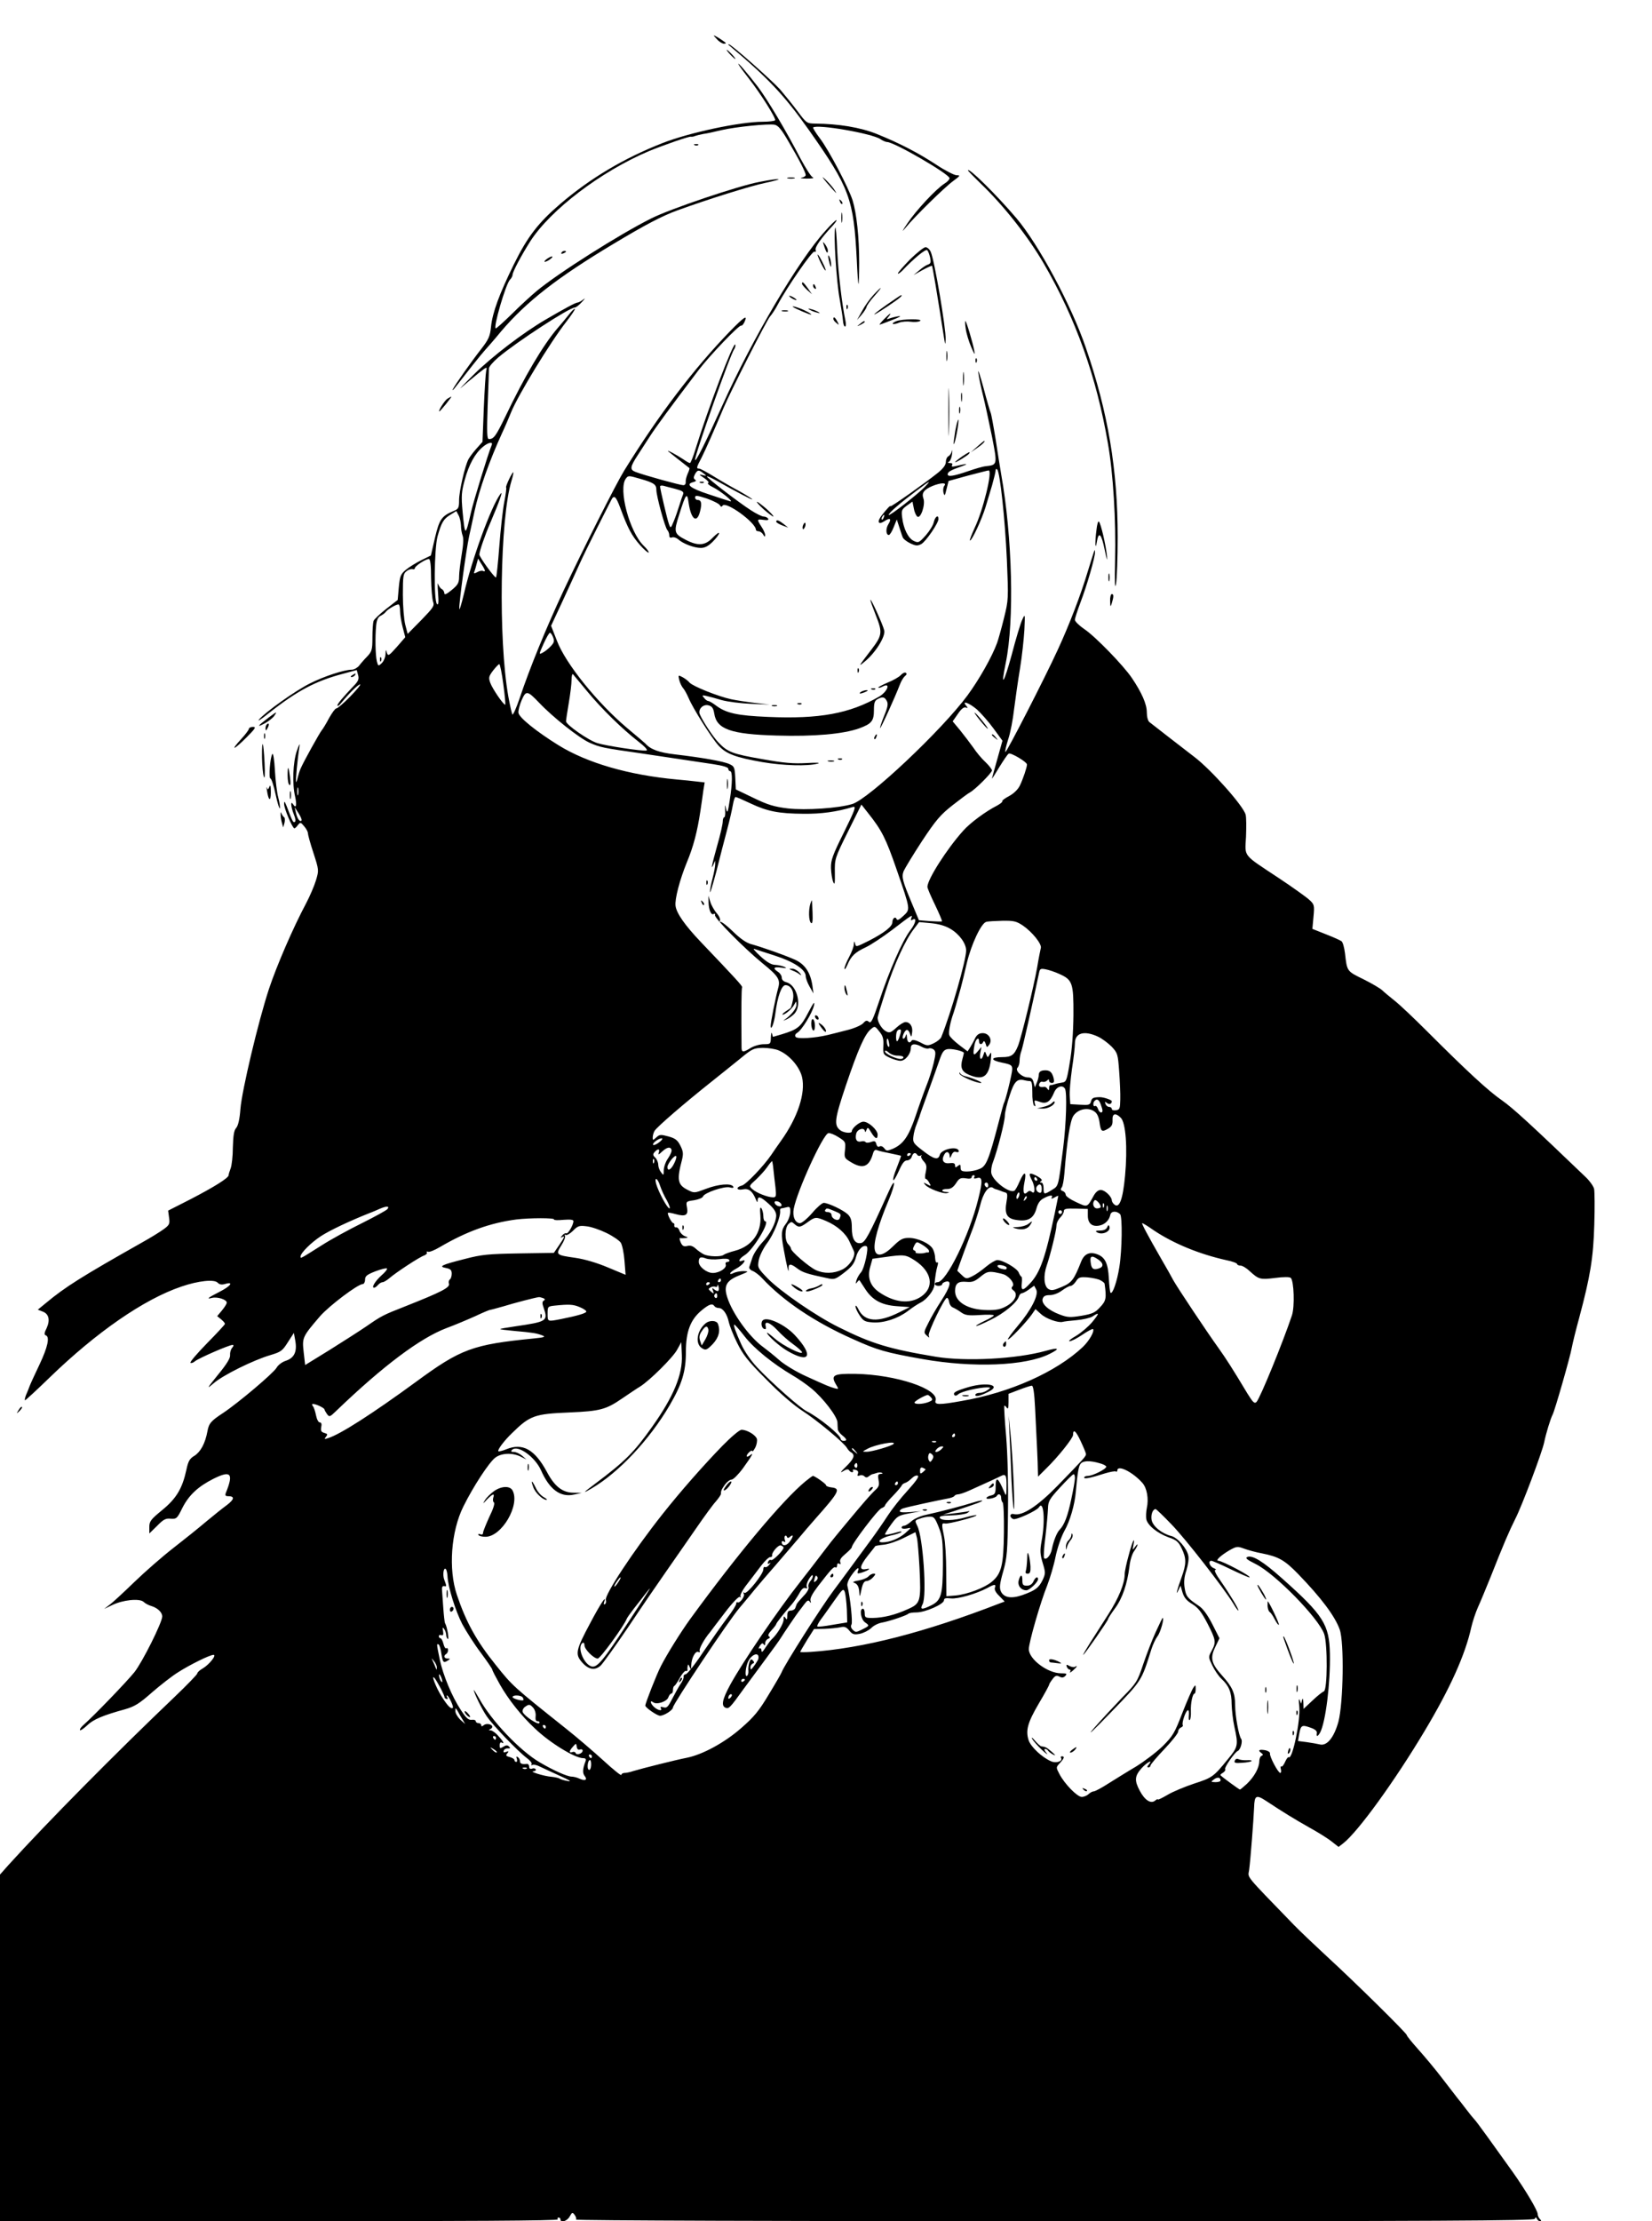 <?xml version="1.0" standalone="no"?>
<!DOCTYPE svg PUBLIC "-//W3C//DTD SVG 20010904//EN"
 "http://www.w3.org/TR/2001/REC-SVG-20010904/DTD/svg10.dtd">
<svg version="1.0" xmlns="http://www.w3.org/2000/svg"
 width="896pt" height="1204pt" viewBox="0 0 896 1204"
 preserveAspectRatio="xMidYMid meet">

<g transform="translate(0,1204) scale(0.1,-0.1)"
fill="#000000" stroke="none">
<path d="M3888 11828 c12 -14 30 -25 39 -25 13 0 13 3 -3 14 -11 8 -28 19 -39
25 -18 10 -18 8 3 -14z"/>
<path d="M3951 11797 c213 -178 301 -271 435 -460 223 -316 244 -374 261 -707
3 -69 7 -127 9 -129 2 -2 4 49 4 115 0 138 -14 268 -36 339 -23 70 -127 269
-177 335 -23 30 -39 57 -37 59 22 19 318 -32 365 -63 13 -9 30 -16 37 -16 38
0 338 -174 338 -196 0 -7 -12 -20 -27 -29 -46 -29 -155 -146 -201 -215 -30
-44 -33 -52 -11 -25 49 60 211 219 259 254 38 28 40 31 19 31 -13 0 -62 25
-109 56 -99 65 -201 118 -325 168 -87 35 -206 55 -334 56 -45 1 -47 2 -96 68
-27 36 -70 89 -94 117 -45 50 -265 245 -278 245 -3 0 -4 -2 -2 -3z"/>
<path d="M3960 11745 c13 -14 26 -25 28 -25 3 0 -5 11 -18 25 -13 14 -26 25
-28 25 -3 0 5 -11 18 -25z"/>
<path d="M4006 11690 c4 -8 29 -42 55 -75 65 -83 149 -217 143 -227 -3 -4 -33
-8 -67 -8 -124 0 -400 -59 -545 -116 -209 -82 -390 -190 -553 -329 -120 -103
-178 -178 -252 -328 -79 -161 -116 -261 -124 -339 -5 -51 -13 -68 -54 -121
-51 -65 -140 -191 -153 -217 -4 -8 0 -6 9 5 25 32 52 66 102 130 26 33 56 69
66 80 10 11 49 55 85 99 137 161 305 292 609 474 175 105 263 151 348 182 162
59 395 132 477 149 112 24 85 28 -33 5 -113 -21 -484 -146 -587 -198 -172 -86
-504 -296 -622 -394 -30 -25 -91 -81 -134 -124 -44 -43 -83 -78 -87 -78 -16 0
54 241 77 264 8 8 14 20 14 26 0 16 46 103 96 182 111 172 384 379 644 489 86
35 216 80 227 78 4 -1 15 0 23 4 8 3 29 8 45 11 17 2 59 11 95 20 82 19 256
36 291 30 20 -4 38 -26 76 -92 59 -100 93 -167 93 -181 0 -5 -10 -12 -22 -14
-13 -2 0 -5 27 -5 28 0 43 2 34 6 -10 4 -39 50 -67 102 -80 154 -178 318 -231
389 -57 74 -117 144 -105 121z"/>
<path d="M3768 11253 c7 -3 16 -2 19 1 4 3 -2 6 -13 5 -11 0 -14 -3 -6 -6z"/>
<path d="M5250 11116 c0 -2 30 -33 66 -68 127 -121 260 -290 346 -438 172
-296 285 -612 347 -973 29 -164 44 -419 39 -632 -3 -123 -1 -164 5 -130 5 28
9 142 9 255 0 362 -52 675 -173 1026 -78 229 -255 558 -376 701 -108 127 -263
280 -263 259z"/>
<path d="M4484 11050 c53 -61 63 -71 39 -35 -12 17 -34 41 -49 55 -19 17 -15
10 10 -20z"/>
<path d="M4273 11073 c9 -2 25 -2 35 0 9 3 1 5 -18 5 -19 0 -27 -2 -17 -5z"/>
<path d="M4556 10947 c3 -10 9 -15 12 -12 3 3 0 11 -7 18 -10 9 -11 8 -5 -6z"/>
<path d="M4563 10860 c0 -25 2 -35 4 -22 2 12 2 32 0 45 -2 12 -4 2 -4 -23z"/>
<path d="M4476 10788 c-145 -159 -394 -581 -557 -943 -94 -208 -148 -315 -149
-297 -1 29 192 574 212 599 5 7 8 18 6 25 -8 22 -149 -350 -215 -564 -13 -43
-27 -78 -31 -78 -4 0 -20 9 -37 21 -36 24 -94 55 -80 42 8 -7 88 -70 114 -90
2 -2 -2 -15 -9 -30 -7 -16 -12 -36 -11 -45 1 -11 -4 -18 -13 -18 -17 0 -216
55 -259 72 -32 12 -30 27 12 91 15 23 45 69 66 102 35 54 110 156 264 359 62
81 221 247 231 241 4 -2 12 7 18 20 19 42 -2 28 -80 -52 -197 -204 -383 -448
-572 -753 -43 -69 -221 -421 -331 -655 -93 -199 -181 -414 -236 -578 -18 -53
-36 -94 -40 -90 -3 5 -13 49 -22 98 -55 312 -45 964 17 1168 8 26 12 47 10 47
-7 0 -43 -77 -39 -82 3 -2 -2 -38 -10 -79 -8 -41 -20 -149 -27 -241 -7 -93
-15 -168 -18 -168 -10 0 -90 111 -90 124 0 17 30 105 61 176 49 115 71 178 52
151 -51 -71 -154 -354 -197 -541 -14 -58 -25 -93 -25 -79 -1 37 37 314 53 390
8 35 21 98 30 139 25 116 80 271 148 420 17 36 39 88 50 115 36 90 213 381
301 493 27 35 47 65 45 68 -3 2 -18 -12 -34 -33 -16 -20 -43 -53 -60 -72 -78
-91 -179 -261 -284 -481 -50 -103 -62 -120 -88 -120 -11 0 -12 34 -7 183 4
100 7 190 7 199 -1 10 23 37 51 61 101 85 384 269 414 270 7 0 25 14 40 31 16
17 19 23 7 13 -11 -9 -26 -17 -32 -17 -10 0 -71 -33 -172 -92 -122 -71 -288
-198 -386 -294 -61 -60 -92 -93 -70 -73 23 20 63 53 90 75 47 37 49 38 43 14
-3 -14 -9 -106 -13 -205 l-7 -180 -33 -37 c-18 -20 -37 -46 -43 -57 -19 -35
-51 -174 -51 -222 0 -42 -3 -48 -30 -59 -65 -27 -77 -45 -101 -146 l-22 -95
-51 -25 c-28 -14 -66 -37 -84 -52 -29 -24 -33 -34 -39 -96 l-6 -68 -63 -49
c-34 -27 -65 -56 -68 -65 -3 -9 -6 -49 -6 -89 0 -66 -3 -76 -27 -102 -16 -16
-36 -39 -45 -51 -10 -12 -28 -22 -40 -22 -41 0 -151 -36 -228 -75 -78 -39
-240 -154 -275 -195 -11 -13 12 1 50 32 157 124 257 177 406 216 l74 20 7 -26
c6 -20 2 -32 -16 -52 -68 -71 -96 -105 -96 -114 1 -6 10 0 21 14 44 53 91 100
102 100 6 0 -18 -29 -53 -65 -35 -36 -69 -65 -76 -65 -6 0 -23 -24 -39 -52
-15 -29 -34 -60 -41 -68 -11 -14 -94 -162 -113 -205 -5 -11 -12 -33 -16 -49
-3 -15 -8 -27 -9 -25 -4 4 8 129 18 189 4 25 0 19 -14 -20 -21 -62 -26 -178
-9 -249 10 -46 5 -66 -11 -41 -16 25 -12 -15 4 -55 9 -21 11 -37 5 -40 -9 -6
-13 3 -44 85 -11 27 -14 30 -14 13 -1 -23 45 -133 56 -133 3 0 12 8 19 18 13
16 15 16 34 -7 11 -13 20 -29 20 -37 0 -8 13 -56 30 -107 30 -93 30 -94 14
-148 -9 -30 -33 -86 -54 -126 -71 -133 -159 -337 -201 -463 -58 -176 -147
-551 -155 -651 -4 -55 -12 -90 -23 -103 -12 -13 -16 -41 -18 -105 0 -47 -6
-99 -12 -114 -6 -16 -11 -32 -11 -37 0 -15 -77 -63 -206 -130 l-122 -62 5 -38
c5 -33 2 -40 -28 -62 -19 -14 -72 -47 -119 -73 -324 -183 -417 -241 -521 -328
l-44 -36 26 -10 c34 -12 42 -46 22 -90 -13 -25 -14 -36 -5 -39 23 -7 12 -62
-34 -159 -26 -54 -50 -107 -54 -118 -4 -11 -12 -32 -19 -47 -6 -16 -8 -28 -5
-28 3 0 63 55 133 123 254 246 511 424 714 493 93 32 180 41 198 21 10 -10 22
-12 42 -6 47 13 27 -13 -32 -43 -63 -32 -75 -42 -41 -33 30 7 80 -9 80 -26 0
-6 -12 -25 -26 -42 l-26 -31 21 -17 c12 -10 21 -20 21 -25 0 -4 -44 -51 -97
-105 -53 -54 -94 -102 -90 -106 4 -3 15 0 24 8 20 17 186 89 204 89 8 0 7 -5
-2 -16 -8 -9 -12 -27 -11 -39 2 -16 -18 -49 -65 -106 -63 -78 -64 -81 -23 -46
51 44 215 125 307 152 57 17 65 23 94 69 l33 51 8 -44 c10 -58 -6 -92 -52
-107 -19 -6 -42 -23 -50 -38 -17 -29 -206 -189 -290 -245 -66 -43 -77 -56 -85
-100 -12 -65 -37 -110 -69 -131 -27 -16 -35 -29 -45 -77 -22 -101 -54 -155
-131 -218 -62 -51 -70 -61 -70 -92 l0 -35 42 41 c34 35 47 42 74 39 32 -2 35
1 64 60 35 68 84 114 167 156 96 48 111 30 68 -76 -5 -14 -2 -18 13 -18 36 0
33 -17 -6 -47 -21 -15 -72 -56 -113 -90 -41 -35 -121 -99 -179 -144 -58 -45
-152 -127 -210 -183 -58 -56 -118 -112 -135 -124 l-30 -23 42 20 c58 29 148
38 171 19 9 -9 28 -19 42 -23 34 -10 60 -34 60 -57 0 -32 -108 -248 -151 -302
-40 -50 -222 -239 -274 -284 -15 -13 -24 -26 -21 -30 4 -3 21 9 39 26 33 32
85 54 205 87 52 15 77 30 146 91 46 40 109 89 141 109 64 41 173 95 193 95 19
0 -23 -53 -59 -74 -16 -9 -29 -21 -29 -27 0 -5 -55 -62 -122 -126 -321 -306
-696 -685 -901 -911 l-47 -53 0 -939 0 -940 1516 0 c1007 0 1513 3 1509 10 -3
6 -1 10 4 10 6 0 11 -4 11 -10 0 -21 37 -9 50 16 13 23 15 24 27 8 7 -9 10
-21 7 -25 -3 -5 1163 -9 2595 -9 2070 0 2601 3 2605 13 5 10 7 10 12 0 3 -7
11 -13 17 -13 8 0 7 4 -1 12 -7 7 -12 19 -12 27 0 19 -66 130 -134 226 -102
143 -197 275 -209 287 -7 7 -28 33 -47 58 -19 25 -40 52 -47 60 -6 8 -43 56
-81 105 -38 50 -97 120 -131 158 -33 37 -61 71 -61 76 0 10 -281 287 -435 428
-66 61 -146 137 -177 169 -274 283 -249 253 -243 298 8 60 24 272 27 339 2 66
11 71 67 34 94 -62 153 -98 231 -142 47 -26 102 -60 123 -77 l37 -29 26 20
c80 63 278 336 440 607 139 232 221 414 254 564 7 30 23 79 36 108 14 30 44
104 69 165 69 175 100 247 134 315 36 70 145 360 156 413 10 49 35 131 46 151
12 23 95 312 104 363 4 22 22 96 41 165 59 221 76 322 81 502 3 92 2 179 -1
194 -4 15 -24 43 -45 63 -292 280 -394 374 -454 416 -74 51 -190 158 -407 375
-69 69 -147 143 -175 165 -27 22 -58 47 -68 57 -10 10 -56 37 -102 60 -90 44
-89 42 -100 140 -4 32 -12 61 -19 66 -6 5 -44 22 -85 38 l-73 29 6 66 c6 62 4
67 -22 91 -15 14 -90 68 -167 119 -198 131 -183 112 -177 223 2 52 2 106 -2
120 -11 46 -186 243 -278 313 -46 35 -225 174 -244 189 -8 6 -14 29 -14 53 0
44 -27 106 -81 186 -46 68 -198 225 -258 265 -28 19 -51 42 -51 50 0 9 14 51
30 94 35 91 80 247 79 273 -1 21 1 25 -40 -107 -37 -124 -100 -288 -161 -420
-70 -153 -280 -562 -285 -556 -3 3 4 33 15 68 12 35 26 108 32 163 7 55 21
154 32 220 11 66 21 161 24 210 4 89 4 90 -12 55 -9 -19 -35 -105 -57 -190
-43 -157 -61 -183 -32 -43 47 228 36 681 -25 1023 -5 30 -19 115 -30 189 -12
74 -24 139 -27 144 -3 6 -21 67 -39 136 -19 69 -31 106 -28 81 3 -25 15 -81
26 -125 11 -44 32 -143 48 -220 30 -154 30 -155 -32 -162 -16 -1 -60 -14 -100
-28 -76 -26 -108 -31 -108 -16 0 13 17 23 75 43 45 16 29 16 -34 1 -17 -4 -22
-2 -17 6 4 7 0 11 -11 11 -13 0 -15 3 -5 8 7 5 14 24 16 43 2 19 1 25 -1 14
-3 -11 -11 -24 -19 -28 -8 -4 -14 -18 -14 -31 0 -16 -14 -35 -42 -58 -66 -53
-258 -189 -258 -182 0 7 -19 -13 -48 -50 -27 -35 -19 -53 15 -31 31 21 40 13
21 -17 -15 -24 -13 -58 3 -58 5 0 17 19 26 42 l17 42 13 -40 c7 -21 15 -47 19
-56 3 -9 22 -24 41 -33 30 -14 39 -15 60 -4 24 13 93 113 93 136 0 25 -18 13
-25 -16 -3 -17 -23 -49 -44 -73 -36 -40 -40 -42 -65 -30 -30 14 -56 66 -63
128 -5 37 -2 43 25 63 l31 22 7 -35 c3 -20 12 -40 19 -46 18 -15 46 66 33 99
-10 29 3 47 50 67 45 18 79 19 64 1 -6 -7 -8 -24 -5 -37 6 -21 8 -19 17 20
l11 43 105 29 c58 15 108 28 112 28 23 0 -30 -217 -76 -312 -17 -38 -29 -68
-25 -68 11 0 64 115 84 180 9 30 25 84 36 120 10 36 19 72 19 80 0 8 3 10 9 5
15 -18 42 -268 52 -487 9 -215 9 -219 -16 -320 -14 -57 -31 -116 -37 -133 -28
-76 -97 -198 -161 -285 -140 -189 -534 -560 -624 -588 -74 -23 -254 -35 -350
-24 -73 9 -108 19 -186 57 l-96 46 -3 62 c-3 57 -5 63 -31 75 -31 15 -151 36
-297 53 -86 10 -132 27 -160 59 -3 3 -47 41 -99 84 -163 138 -333 349 -380
472 l-32 82 62 133 c34 74 75 163 91 199 16 36 59 124 95 195 36 72 71 140 77
152 16 33 26 25 51 -42 40 -109 62 -149 105 -198 23 -26 45 -45 48 -42 3 3 -9
20 -27 37 -77 75 -138 307 -97 363 13 18 15 18 77 0 77 -22 89 -31 89 -61 0
-32 47 -205 60 -218 5 -5 10 -18 10 -28 0 -11 5 -15 15 -11 9 3 24 -2 33 -10
26 -24 87 -47 123 -47 22 0 41 10 65 34 19 19 34 39 34 46 0 6 -15 -5 -34 -24
-40 -43 -79 -47 -145 -13 -66 34 -68 42 -37 138 36 115 43 123 51 63 13 -90
45 -114 62 -46 11 43 7 62 -13 62 -8 0 -14 6 -14 14 0 12 11 11 63 -6 34 -12
66 -28 71 -36 6 -10 10 -11 15 -3 17 27 181 -92 181 -131 0 -4 7 -8 15 -8 7 0
19 -8 24 -17 8 -14 10 -15 11 -3 0 8 -9 29 -20 45 -26 40 -25 42 11 37 22 -3
30 -1 25 7 -4 6 -15 11 -24 11 -9 0 -40 15 -69 34 -66 42 -244 179 -239 184 3
2 26 -9 53 -24 112 -63 193 -105 193 -101 0 3 -30 22 -67 43 -38 20 -100 56
-139 80 -39 24 -76 44 -82 44 -16 0 -16 4 14 61 23 46 68 148 119 269 38 90
234 476 252 495 10 11 29 40 42 65 50 94 186 290 198 286 7 -3 10 1 7 9 -6 14
31 66 89 128 15 16 26 31 24 34 -3 2 -30 -24 -61 -59z m-1809 -1160 c-20 -48
-99 -306 -112 -363 -31 -135 -33 -135 -46 1 -8 87 -6 108 12 174 22 81 55 142
97 177 29 25 57 31 49 11z m1149 -154 c18 -14 18 -15 -6 -9 -21 5 -20 3 9 -16
19 -13 29 -25 22 -27 -7 -2 5 -13 26 -23 41 -20 118 -83 93 -76 -8 2 -61 19
-117 38 -101 33 -127 55 -82 66 14 4 17 8 9 13 -9 6 -9 13 -1 29 14 25 21 26
47 5z m1203 -70 c-37 -40 -199 -166 -199 -155 0 11 63 65 155 134 70 53 77 56
44 21z m-1356 -14 c38 -10 47 -16 42 -29 -4 -9 -13 -37 -21 -62 -8 -26 -21
-64 -30 -85 -16 -39 -17 -39 -26 -14 -9 24 -47 186 -48 203 0 5 8 6 18 4 9 -3
39 -10 65 -17z m-1163 -197 c0 -17 4 -43 9 -56 6 -15 4 -51 -5 -103 -7 -43
-14 -97 -14 -119 0 -34 -6 -45 -40 -73 -28 -23 -40 -28 -40 -18 0 8 -6 19 -14
23 -8 4 -16 17 -20 28 -3 11 -3 -11 0 -50 4 -52 2 -67 -6 -59 -18 18 -15 297
3 366 21 75 32 95 70 118 l32 20 12 -23 c7 -12 12 -36 13 -54z m2293 42 c-3
-9 -8 -14 -10 -11 -3 3 -2 9 2 15 9 16 15 13 8 -4z m-2455 -329 c1 -57 6 -114
11 -128 8 -22 1 -32 -64 -99 l-74 -75 -13 50 c-7 28 -13 101 -13 163 0 100 2
114 20 127 11 9 26 13 33 11 6 -2 12 0 12 5 0 12 59 50 76 50 8 0 12 -34 12
-104z m292 41 c0 -5 -4 -5 -10 -2 -5 3 -19 1 -31 -6 -19 -10 -21 -9 -15 6 3 9
9 28 12 42 l7 25 18 -29 c10 -15 19 -32 19 -36z m-460 -220 c0 -18 6 -57 14
-87 l14 -54 -46 -53 c-44 -49 -47 -51 -54 -30 -5 19 -6 17 -7 -9 -1 -17 -10
-39 -21 -49 -18 -17 -19 -16 -26 10 -8 32 -10 133 -4 193 3 31 10 47 24 54 12
6 24 15 27 20 10 15 63 46 72 41 4 -2 7 -19 7 -36z m830 -142 c8 -20 5 -29
-13 -48 -12 -13 -32 -29 -44 -35 -21 -11 -21 -10 5 48 15 33 30 60 35 60 4 0
12 -11 17 -25z m-270 -255 c8 -60 13 -110 10 -110 -11 1 -70 88 -81 119 -10
28 -8 35 15 66 15 19 30 35 34 35 4 0 14 -49 22 -110z m457 -40 c77 -93 186
-200 276 -270 36 -28 52 -46 43 -48 -21 -5 -223 26 -266 40 -49 15 -170 100
-170 118 0 8 7 53 15 100 8 47 15 103 15 125 0 22 4 35 8 30 5 -6 40 -48 79
-95z m-262 -60 c75 -79 217 -191 273 -216 57 -25 71 -28 282 -58 109 -16 202
-30 388 -58 53 -8 82 -17 82 -25 0 -7 5 -13 10 -13 13 0 13 -62 -2 -157 -10
-67 -13 -74 -20 -48 -6 28 -7 27 -5 -7 2 -21 -1 -38 -5 -38 -4 0 -8 -10 -8
-23 0 -13 -13 -72 -30 -130 -30 -107 -36 -140 -20 -102 l9 20 0 -20 c0 -11 -6
-45 -14 -75 -8 -30 -15 -64 -14 -75 0 -11 15 39 34 110 18 72 44 173 58 225
14 52 28 114 32 138 4 23 10 42 15 42 4 0 41 -16 81 -35 91 -43 152 -55 288
-56 94 -1 178 10 267 37 19 5 12 -14 -49 -138 -61 -123 -71 -150 -70 -193 1
-27 6 -61 12 -75 8 -20 10 -10 9 50 -1 74 -1 77 71 222 l73 147 37 -47 c74
-93 96 -137 154 -305 77 -223 75 -215 36 -252 -21 -20 -33 -26 -36 -17 -6 17
-23 5 -23 -17 0 -23 -45 -58 -127 -100 -73 -36 -70 -36 -76 -13 -3 12 -5 11
-6 -6 0 -13 -12 -44 -26 -70 -14 -26 -25 -54 -25 -62 1 -8 8 1 16 20 21 49 41
68 101 96 29 14 92 56 141 93 111 85 113 86 105 65 -4 -11 -3 -15 5 -10 26 16
20 -17 -11 -57 -42 -55 -114 -219 -168 -382 -35 -104 -44 -123 -56 -114 -11
10 -18 8 -32 -8 -11 -11 -50 -28 -88 -37 -37 -10 -84 -21 -103 -26 -71 -17
-167 -23 -175 -10 -5 8 -1 16 9 22 24 13 83 109 91 149 5 25 -3 14 -31 -39
-40 -78 -57 -92 -143 -118 -25 -7 -47 -14 -48 -14 -1 0 -4 8 -6 18 -3 9 -5 0
-6 -20 -1 -37 -2 -38 -38 -38 -21 0 -53 -9 -71 -20 -42 -26 -50 -25 -50 3 -2
186 -1 321 3 325 5 5 -34 47 -221 243 -89 93 -135 159 -140 199 -5 36 23 142
61 235 36 86 57 167 74 280 6 39 13 89 16 112 l7 42 -44 5 c-24 3 -72 8 -108
11 -260 24 -484 89 -640 185 -121 75 -214 150 -218 176 -2 11 6 42 17 68 24
55 31 54 96 -14z m2373 -35 c22 -20 63 -66 90 -103 l49 -67 -28 -100 c-16 -55
-28 -102 -29 -105 0 -3 18 25 40 62 23 37 45 70 51 73 11 7 99 -45 99 -59 0
-15 -21 -78 -39 -115 -10 -20 -32 -42 -58 -56 -23 -12 -40 -25 -37 -28 3 -3
-9 -13 -27 -23 -63 -32 -147 -94 -185 -137 -89 -99 -194 -264 -194 -304 0 -8
19 -52 42 -99 22 -46 39 -86 37 -88 -2 -2 -31 -1 -64 1 l-61 5 -38 91 c-51
122 -57 143 -45 175 6 14 50 87 99 162 76 115 101 144 166 195 42 33 85 65 95
70 29 16 119 106 119 119 0 6 -16 27 -35 45 -20 18 -50 54 -67 80 -18 25 -50
67 -71 93 l-40 48 28 40 c18 27 33 39 43 35 12 -4 13 -3 2 10 -25 30 15 16 58
-20z m-3681 -462 c-3 -10 -5 -2 -5 17 0 19 2 27 5 18 2 -10 2 -26 0 -35z m18
-141 c-9 -9 -23 11 -30 43 l-7 30 22 -34 c11 -18 19 -36 15 -39z m3913 -569
c51 -35 104 -101 97 -122 -2 -9 -12 -56 -20 -106 -17 -98 -87 -385 -104 -425
-20 -49 -36 -60 -84 -60 -66 0 -67 -17 -2 -30 49 -10 55 -14 55 -36 0 -22 -36
-169 -45 -183 -2 -4 -15 -51 -29 -106 -53 -202 -67 -237 -103 -251 -18 -8 -48
-14 -68 -14 -29 0 -35 4 -35 21 0 18 -2 19 -15 9 -12 -10 -15 -10 -15 3 0 11
-8 15 -29 12 -34 -4 -47 15 -30 46 11 22 29 17 30 -9 0 -12 3 -10 10 7 6 15
15 21 24 17 8 -3 15 -1 15 3 0 32 -94 14 -103 -19 -8 -30 -32 -24 -92 23 -51
39 -55 45 -51 77 2 19 10 49 17 65 6 17 13 35 15 40 1 6 21 62 44 125 23 63
51 143 63 177 17 50 25 62 45 66 20 4 75 -7 89 -18 2 -1 -2 -17 -7 -35 -13
-47 -4 -69 36 -86 76 -32 107 -10 118 81 4 40 3 46 -6 30 -11 -19 -11 -19 -19
0 -7 19 -8 19 -15 -2 -10 -35 -24 -27 -17 10 l6 32 -21 -25 c-23 -28 -27 -18
-16 39 7 31 24 43 24 16 0 -18 16 -20 23 -2 4 7 8 3 13 -11 6 -21 7 -21 19 -5
19 26 -1 63 -35 63 -19 0 -31 -8 -41 -27 -7 -16 -20 -38 -27 -50 l-14 -22 -46
35 c-26 20 -50 43 -53 53 -6 15 5 72 23 121 5 14 10 32 39 135 6 22 21 83 33
136 25 103 78 215 105 222 9 3 48 5 87 6 62 1 76 -2 112 -26z m-393 -18 c48
-28 85 -79 85 -117 0 -53 -82 -339 -135 -470 -4 -9 -22 -24 -41 -33 -32 -15
-36 -15 -73 5 -24 12 -42 16 -46 10 -12 -19 -25 -10 -26 18 -1 16 -3 20 -6 10
-2 -10 -8 -18 -13 -18 -12 0 4 43 17 47 6 2 14 -6 18 -19 8 -22 8 -22 12 5 5
32 -11 57 -36 57 -9 0 -32 -14 -50 -31 -30 -27 -37 -29 -56 -19 -22 12 -45 49
-45 73 0 7 20 73 44 147 46 144 107 276 153 335 l28 37 64 -6 c42 -4 78 -14
106 -31z m590 -244 c72 -32 78 -49 77 -224 -1 -95 -8 -191 -20 -257 -16 -98
-19 -105 -42 -108 -14 -2 -32 -6 -40 -9 -8 -3 -18 -5 -22 -5 -5 1 -8 -6 -8
-15 0 -14 -2 -15 -9 -5 -4 7 -12 12 -17 11 -23 -4 -33 2 -27 17 3 8 11 13 18
10 7 -2 18 1 24 7 8 8 11 8 11 -1 0 -7 7 -12 15 -12 12 0 14 7 9 28 -9 33 -22
43 -54 40 -17 -2 -25 -9 -26 -23 0 -11 -5 -31 -11 -44 l-10 -25 -7 27 c-5 20
-13 27 -31 27 -32 0 -72 37 -56 53 6 6 11 23 11 38 0 15 4 39 10 53 7 20 56
235 96 425 4 20 9 22 35 17 17 -3 50 -14 74 -25z m-954 -390 c-2 -45 -1 -47
34 -64 19 -9 46 -17 59 -17 26 0 56 37 56 70 0 23 23 26 59 6 14 -8 31 -12 38
-9 7 3 20 0 27 -6 12 -10 12 -21 0 -73 -8 -33 -25 -88 -39 -122 -13 -33 -40
-108 -59 -165 -38 -112 -67 -153 -124 -178 -31 -13 -35 -12 -46 3 -8 10 -18
14 -25 10 -8 -5 -14 -1 -18 12 -4 17 -9 19 -29 12 -13 -5 -26 -5 -29 -1 -3 5
-14 7 -24 4 -24 -6 -35 11 -27 43 7 25 45 35 47 12 0 -7 4 -4 8 6 7 18 9 17
26 -12 22 -36 35 -41 35 -12 0 25 -49 70 -77 70 -21 0 -63 -35 -63 -52 0 -13
-43 -9 -62 5 -36 28 -32 59 30 244 66 195 103 279 136 305 20 17 22 17 45 -13
20 -24 24 -40 22 -78z m93 67 c-13 -46 -23 -55 -24 -22 0 31 6 44 22 44 5 0 6
-10 2 -22z m1071 -17 c22 -10 55 -35 74 -54 33 -35 34 -41 41 -134 4 -54 7
-123 6 -153 -1 -49 -3 -55 -23 -58 -13 -2 -23 1 -23 7 0 6 -6 11 -14 11 -8 0
-17 7 -20 16 -5 13 -4 14 7 6 13 -11 27 -7 27 9 0 7 -46 23 -67 22 -35 -1 -41
-5 -46 -24 -5 -18 -12 -20 -59 -17 l-53 3 -3 43 c-2 23 4 90 12 148 9 57 16
120 16 139 0 56 50 71 125 36z m-1133 -36 c3 -13 1 -22 -3 -19 -9 5 -13 44 -5
44 2 0 6 -11 8 -25z m-598 -39 c57 -24 112 -87 126 -144 20 -87 -23 -219 -115
-347 -19 -27 -43 -61 -52 -75 -40 -59 -137 -161 -159 -166 -35 -9 -30 -28 5
-21 31 7 52 -9 70 -53 7 -18 10 -20 10 -7 1 26 17 21 61 -19 28 -25 40 -44 40
-63 -1 -39 -33 -101 -77 -147 -21 -23 -45 -59 -52 -80 -7 -22 -15 -45 -17 -51
-3 -7 5 -17 18 -22 13 -5 37 -23 53 -41 115 -123 285 -237 490 -328 135 -61
178 -73 380 -109 274 -48 557 -37 687 28 60 30 52 37 -20 17 -157 -44 -433
-59 -597 -32 -252 42 -348 71 -526 160 -122 60 -313 192 -383 262 -56 58 -58
61 -51 100 4 23 23 63 45 93 37 48 76 147 71 177 -1 6 2 12 6 12 4 0 17 3 29
6 18 5 21 1 20 -28 -1 -19 -12 -47 -24 -62 -25 -32 -27 -54 -11 -140 15 -84
28 -137 26 -106 -2 32 10 33 48 4 28 -21 52 -29 161 -52 39 -9 45 -7 93 30 41
32 54 48 64 85 11 41 39 68 58 57 12 -7 -13 -119 -30 -139 -10 -11 -22 -31
-26 -45 -5 -18 -4 -21 4 -10 5 8 11 12 13 10 2 -3 16 -24 30 -46 39 -61 89
-88 172 -94 l70 -5 -58 -29 c-112 -56 -186 -51 -219 15 -9 19 -17 27 -17 18 0
-9 10 -31 23 -50 20 -30 29 -34 71 -37 59 -4 134 20 189 61 23 18 55 39 71 47
34 17 72 67 74 95 3 39 10 83 17 105 4 13 3 20 -2 17 -6 -4 -10 7 -11 23 0 16
-6 38 -12 49 -15 30 -82 61 -130 61 -34 0 -47 -7 -86 -45 -51 -51 -90 -60 -99
-22 -10 37 19 140 75 272 39 93 38 132 -1 44 -106 -235 -127 -274 -150 -277
-32 -5 -49 23 -49 83 0 40 -5 56 -22 73 -26 24 -105 61 -130 62 -9 0 -38 -25
-63 -55 -26 -30 -56 -55 -66 -55 -26 0 -42 36 -34 78 18 96 159 405 188 410 8
2 33 -8 55 -22 38 -24 39 -26 35 -69 -5 -42 -3 -45 30 -65 66 -41 101 -28 122
46 5 17 12 22 23 17 10 -4 42 -11 72 -17 30 -6 56 -12 57 -13 1 0 -9 -29 -23
-64 -32 -79 -23 -94 11 -18 18 41 30 57 44 57 11 0 23 9 26 20 7 22 20 26 30
10 4 -6 12 -7 18 -4 7 4 9 3 4 -1 -4 -5 2 -18 12 -29 17 -18 18 -28 12 -59 -5
-20 -5 -37 0 -37 4 0 13 -9 19 -21 11 -19 10 -20 -12 -8 -20 11 -21 10 -10 -3
16 -20 97 -51 119 -45 14 4 13 5 -4 6 -33 1 -28 17 4 16 20 0 33 9 48 31 17
27 24 31 53 27 20 -4 32 -1 32 6 0 6 5 11 11 11 5 0 7 -5 3 -11 -4 -7 0 -9 14
-5 31 10 33 -14 7 -116 -48 -194 -173 -448 -220 -448 -8 0 -15 -4 -15 -10 0
-5 9 -10 20 -10 11 0 20 4 20 9 0 5 9 11 20 14 33 8 25 -26 -24 -102 -25 -38
-57 -93 -71 -122 -25 -49 -26 -53 -9 -68 15 -14 16 -14 11 0 -5 17 85 204 99
204 5 0 10 -10 12 -23 2 -13 11 -26 20 -29 9 -4 29 -15 44 -26 22 -16 38 -19
102 -15 42 3 76 2 76 -2 0 -4 -22 -17 -50 -30 -27 -13 -48 -25 -46 -27 2 -3
37 12 77 32 75 36 144 94 155 127 3 10 10 18 16 18 5 0 23 9 38 20 l29 21 11
-21 c15 -28 -27 -111 -101 -198 -31 -37 -55 -69 -52 -72 5 -6 98 91 129 135
l20 29 29 -26 c27 -26 96 -50 119 -43 6 2 40 6 74 9 35 3 74 12 87 20 39 26
39 19 -1 -30 -21 -25 -61 -59 -88 -75 -28 -16 -44 -29 -35 -29 10 0 41 16 69
35 29 20 55 33 58 31 10 -11 -21 -65 -56 -98 -144 -135 -394 -247 -657 -292
-122 -22 -148 -21 -141 2 20 63 -215 141 -433 145 -118 2 -136 -6 -109 -54 18
-30 18 -30 -5 -24 -28 8 -41 13 -157 66 -53 24 -117 63 -144 87 -27 24 -66 55
-85 69 -77 55 -170 185 -197 272 -20 62 -4 90 66 118 52 21 53 22 22 23 -18 0
-42 -5 -53 -10 -10 -6 -19 -7 -19 -3 0 5 15 17 34 27 35 19 61 54 31 42 -26
-10 -16 12 13 30 45 26 141 184 112 184 -5 0 -10 12 -10 28 0 15 -5 34 -10 42
-8 11 -9 -1 -6 -40 7 -92 -46 -166 -139 -190 -27 -7 -54 -17 -59 -21 -14 -13
-83 -11 -109 2 -12 6 -32 20 -44 31 -15 14 -30 19 -46 14 -19 -4 -26 0 -35 19
-6 14 -8 24 -4 24 4 -1 16 -1 27 0 19 2 19 3 -2 11 -12 5 -24 18 -28 29 -3 11
-12 20 -18 18 -7 -1 -11 4 -10 11 2 6 -1 12 -5 12 -9 0 -35 50 -29 56 2 2 20
-1 41 -7 54 -15 70 -6 62 35 -6 33 -6 34 38 40 24 4 47 13 49 21 8 20 114 56
144 49 18 -5 24 -3 19 5 -12 18 -79 13 -147 -13 -64 -24 -64 -24 -101 -5 -53
27 -58 54 -29 163 8 33 6 46 -9 76 -15 30 -28 40 -65 50 -41 11 -48 11 -65 -5
-19 -17 -20 -17 -20 -1 0 10 4 26 10 36 10 19 164 152 313 270 45 36 114 91
152 122 65 54 74 57 123 58 29 0 68 -6 86 -14z m646 -28 c16 0 30 -4 30 -9 0
-5 -7 -9 -15 -9 -26 0 -85 28 -85 41 0 7 8 5 20 -6 11 -10 33 -18 50 -17z
m716 -138 c10 0 13 -15 13 -61 -1 -33 4 -66 9 -71 8 -8 9 -5 5 10 -5 20 -3 20
25 10 37 -14 58 -1 79 50 13 32 45 44 59 21 12 -20 7 -190 -10 -324 -27 -212
-24 -202 -61 -225 -42 -26 -45 -26 -45 10 0 17 -5 30 -12 30 -10 0 -10 2 -1 8
8 5 1 14 -22 27 -42 22 -49 18 -30 -19 20 -37 21 -83 2 -67 -10 8 -17 7 -25
-1 -20 -20 -26 1 -16 52 13 62 0 65 -26 6 -10 -24 -23 -47 -28 -50 -26 -16
-114 50 -125 93 -3 13 0 40 8 60 26 69 65 222 65 254 0 18 12 67 26 109 25 77
41 93 82 82 8 -2 20 -4 28 -4z m384 -126 c12 -32 13 -44 1 -44 -5 0 -13 9 -16
20 -4 11 -11 18 -16 15 -10 -7 -13 18 -2 28 12 13 24 7 33 -19z m-34 -39 c14
-9 23 -29 27 -55 7 -53 12 -58 45 -39 21 12 27 22 26 47 -2 37 16 42 45 13 27
-27 37 -163 23 -314 -12 -129 -31 -179 -58 -156 -8 6 -14 17 -14 23 -1 21 -38
56 -60 56 -13 0 -27 -11 -38 -31 -36 -65 -33 -64 -95 -35 -31 14 -57 32 -57
40 0 8 -7 17 -16 20 -12 4 -13 10 -6 19 6 6 12 41 15 77 14 177 31 286 49 312
25 37 80 48 114 23z m-2360 -166 c-15 -12 -30 -18 -33 -15 -8 8 27 35 46 36 7
0 2 -10 -13 -21z m66 -41 c3 -7 -6 -28 -19 -47 -13 -18 -23 -48 -23 -64 0 -29
-1 -30 -15 -11 -8 10 -15 29 -15 41 0 12 -7 29 -16 38 -13 12 -14 19 -4 30 17
20 31 19 23 -2 -5 -14 -1 -13 18 5 26 24 45 28 51 10z m1298 -22 c0 -3 -4 -8
-10 -11 -5 -3 -10 -1 -10 4 0 6 5 11 10 11 6 0 10 -2 10 -4z m-1285 -55 c-16
-32 -35 -41 -35 -17 0 19 43 72 48 58 2 -6 -4 -24 -13 -41z m-108 7 c-3 -8 -6
-5 -6 6 -1 11 2 17 5 13 3 -3 4 -12 1 -19z m648 -39 c3 -24 7 -68 11 -96 5
-47 3 -53 -13 -53 -29 0 -90 24 -112 44 -19 17 -19 18 19 52 20 19 48 49 61
68 13 19 25 33 27 32 1 -2 5 -23 7 -47z m1430 -49 c3 -5 1 -10 -4 -10 -6 0
-11 5 -11 10 0 6 2 10 4 10 3 0 8 -4 11 -10z m-2045 -37 c7 -21 23 -57 37 -80
13 -24 19 -43 14 -43 -12 0 -59 88 -72 132 -12 42 8 33 21 -9z m1780 1 c0 -8
-4 -12 -10 -9 -5 3 -10 10 -10 16 0 5 5 9 10 9 6 0 10 -7 10 -16z m290 -19 c0
-18 -4 -23 -15 -19 -16 6 -20 26 -8 37 13 14 23 6 23 -18z m-250 -1 c3 0 14
-4 25 -8 11 -5 25 -9 31 -11 8 -3 9 -17 3 -49 -12 -67 2 -92 56 -99 61 -9 91
9 106 61 8 30 20 47 40 57 33 18 53 19 43 4 -4 -8 0 -8 15 0 11 7 21 10 21 9
0 -2 -9 -43 -19 -93 -51 -241 -79 -321 -132 -379 -41 -45 -52 -45 -47 -1 2 19
1 35 -2 35 -3 0 -10 10 -15 23 -10 23 -86 67 -116 67 -9 0 -37 -16 -61 -36
-23 -20 -58 -44 -75 -52 -31 -15 -34 -15 -57 7 l-24 23 18 51 c10 29 34 93 53
143 20 49 43 121 53 160 16 68 47 110 69 96 5 -4 12 -7 15 -8z m126 -40 c-4
-9 -9 -15 -11 -12 -3 3 -3 13 1 22 4 9 9 15 11 12 3 -3 3 -13 -1 -22z m35 -17
c-10 -9 -11 -8 -5 6 3 10 9 15 12 12 3 -3 0 -11 -7 -18z m409 -39 c0 -4 -9 -8
-20 -8 -20 0 -28 29 -13 44 7 7 33 -21 33 -36z m-1732 14 c3 -9 -2 -13 -14
-10 -9 1 -19 9 -22 16 -3 9 2 13 14 10 9 -1 19 -9 22 -16z m1749 -14 c-3 -8
-6 -5 -6 6 -1 11 2 17 5 13 3 -3 4 -12 1 -19z m20 -20 c-3 -7 -5 -2 -5 12 0
14 2 19 5 13 2 -7 2 -19 0 -25z m-3906 8 c-6 -7 -68 -41 -138 -76 -71 -35
-168 -88 -218 -120 -119 -75 -115 -73 -115 -61 0 19 56 75 111 111 48 31 153
81 264 125 17 6 41 17 55 23 37 16 55 15 41 -2z m2424 -10 c38 -16 38 -17 29
-40 -7 -19 -44 -3 -44 19 0 8 -9 15 -21 15 -11 0 -17 5 -14 10 8 13 9 13 50
-4z m1375 -25 c0 -42 23 -62 63 -54 30 6 53 29 59 58 4 21 33 23 53 4 13 -13
11 -194 -4 -287 -12 -77 -37 -150 -48 -139 -3 4 -7 39 -9 78 -4 80 -20 114
-62 130 -42 16 -71 3 -88 -39 -39 -99 -51 -115 -106 -138 -45 -19 -56 -21 -73
-10 -23 16 -27 71 -8 126 20 58 53 192 53 217 0 13 9 32 20 43 11 11 20 27 20
35 0 13 12 15 65 14 l65 -2 0 -36z m-140 19 c0 -5 -4 -10 -10 -10 -5 0 -10 5
-10 10 0 6 5 10 10 10 6 0 10 -4 10 -10z m-2755 -40 c-2 -4 20 -5 50 -2 38 3
55 1 55 -7 0 -21 -30 -72 -39 -66 -5 2 -15 -3 -22 -12 -10 -12 -10 -14 -1 -9
18 11 15 1 -16 -44 l-28 -41 -190 -3 c-167 -3 -201 -6 -293 -30 -127 -32 -145
-41 -102 -49 25 -5 31 -12 31 -31 0 -14 -5 -28 -10 -31 -6 -4 -8 -15 -5 -24 6
-20 -43 -45 -235 -121 -125 -49 -130 -52 -217 -112 -37 -25 -126 -82 -198
-127 l-130 -80 -8 70 c-9 79 -7 83 90 196 51 57 204 173 231 173 6 0 12 11 12
24 0 19 10 27 56 45 32 12 60 19 63 15 3 -3 -10 -20 -30 -37 -35 -32 -56 -67
-40 -67 5 0 14 7 21 15 7 8 18 15 25 15 6 0 23 10 36 21 34 30 166 117 190
124 10 4 17 11 14 16 -3 5 0 7 7 4 7 -3 36 9 63 25 145 85 272 131 415 150 74
9 211 9 205 0z m1477 -9 c58 -25 105 -66 125 -110 9 -20 20 -43 24 -52 12 -26
-21 -79 -62 -100 -47 -23 -100 -24 -145 -3 -39 19 -134 101 -134 116 0 5 -7
16 -15 24 -20 20 -19 88 1 109 15 14 18 14 33 0 23 -20 31 -19 71 10 41 30 46
30 102 6z m1776 -50 c106 -71 246 -129 395 -162 31 -6 57 -16 57 -21 0 -4 8
-8 18 -8 10 0 32 -13 50 -30 49 -45 57 -47 138 -37 46 6 79 6 85 0 17 -17 22
-155 6 -203 -47 -141 -172 -448 -192 -469 -11 -11 -19 -3 -49 45 -84 140 -118
192 -155 244 -65 90 -226 332 -247 370 -10 19 -39 71 -65 115 -77 134 -109
195 -104 195 4 0 32 -17 63 -39z m-2969 -14 c35 -17 70 -41 78 -53 8 -13 17
-57 20 -98 l6 -76 -96 40 c-59 25 -127 45 -176 52 -106 15 -108 17 -77 67 15
23 24 47 20 53 -4 6 -3 8 4 4 6 -3 24 7 40 23 25 26 34 29 73 24 24 -2 73 -19
108 -36z m1749 -95 c2 -7 0 -12 -5 -11 -4 1 -10 0 -13 -1 -12 -6 -58 -5 -54 1
2 4 -1 9 -7 11 -9 3 -9 10 0 27 12 22 13 22 43 4 17 -10 33 -24 36 -31z m-75
-55 c92 -61 106 -145 33 -195 -61 -42 -145 -33 -228 24 -49 34 -65 80 -48 138
l12 43 66 9 c106 15 114 14 165 -19z m-1062 8 c30 4 49 3 54 -4 3 -6 -1 -11
-9 -11 -9 0 -13 -6 -10 -14 7 -19 -34 -46 -70 -46 -33 0 -76 34 -76 60 0 25 9
30 38 19 15 -6 48 -7 73 -4z m2054 -1 c29 -19 32 -39 9 -48 -30 -11 -42 -6
-47 21 -8 45 1 52 38 27z m-495 -46 c0 -10 -6 -11 -30 -5 -11 3 -20 10 -20 15
0 12 50 1 50 -10z m-10 -38 c32 -17 54 -50 42 -62 -8 -8 -7 -14 5 -23 26 -19
9 -58 -37 -84 -32 -18 -56 -23 -106 -22 -103 1 -174 43 -174 103 0 41 17 54
61 50 32 -3 46 2 76 27 33 27 43 30 78 25 22 -4 47 -10 55 -14z m519 -30 c12
-6 21 -14 22 -18 11 -79 8 -93 -24 -127 -27 -30 -43 -37 -102 -47 -62 -10 -76
-9 -118 7 -62 23 -100 59 -92 85 5 15 15 20 39 20 19 0 46 10 66 25 19 14 40
25 47 25 7 0 20 11 29 25 14 22 22 24 64 21 27 -3 58 -9 69 -16z m-2059 0 c0
-5 -5 -10 -11 -10 -5 0 -7 5 -4 10 3 6 8 10 11 10 2 0 4 -4 4 -10z m-60 -14
c0 -3 -4 -8 -10 -11 -5 -3 -10 -1 -10 4 0 6 5 11 10 11 6 0 10 -2 10 -4z m46
-43 c-3 -3 -12 0 -21 7 -13 11 -14 10 -8 -6 6 -17 5 -18 -11 -5 -15 13 -16 15
-2 23 9 5 21 6 26 3 6 -3 11 0 11 7 1 7 3 5 6 -5 3 -10 2 -21 -1 -24z m-6 -29
c0 -8 -5 -12 -10 -9 -6 4 -8 11 -5 16 9 14 15 11 15 -7z m-945 -10 c12 -5 13
-9 4 -14 -9 -6 -9 -15 0 -40 24 -71 18 -74 -159 -100 -41 -6 -76 -12 -77 -14
-2 -2 32 -6 74 -10 104 -9 124 -13 153 -24 21 -8 15 -11 -45 -17 -332 -33
-395 -56 -640 -236 -234 -171 -410 -284 -475 -304 -21 -7 -23 -6 -12 7 10 13
9 16 -9 21 -17 5 -20 11 -17 31 4 17 1 26 -8 26 -7 0 -16 17 -20 38 -4 20 -11
43 -17 50 -6 8 -6 12 1 12 16 0 62 -22 62 -30 0 -3 6 -14 13 -24 13 -18 16
-17 49 15 257 247 457 396 599 450 46 17 117 47 157 65 40 19 76 34 80 34 4 0
36 9 72 19 55 17 169 47 192 50 3 1 14 -2 23 -5z m199 -49 c20 -8 36 -19 36
-24 0 -9 -48 -23 -138 -41 -73 -14 -72 -15 -72 29 0 39 1 40 38 44 78 8 101 7
136 -8z m731 5 c3 -5 14 -10 24 -10 22 0 45 -33 54 -77 4 -18 23 -68 44 -110
32 -65 58 -99 158 -199 73 -75 149 -140 195 -170 77 -49 228 -174 244 -203 5
-9 15 -20 23 -24 22 -14 15 -34 -29 -77 -29 -28 -34 -36 -16 -25 17 11 28 13
33 6 3 -6 11 -11 16 -11 6 0 8 4 5 9 -4 5 3 7 13 4 13 -3 18 -10 14 -21 -5
-11 -2 -14 9 -10 9 4 20 2 26 -4 8 -8 15 -8 24 0 7 5 15 10 18 11 3 0 13 3 22
6 10 4 23 5 30 2 8 -3 6 -6 -5 -6 -15 -1 -17 -7 -12 -34 5 -26 2 -36 -17 -53
-23 -21 -69 -74 -148 -169 -23 -27 -51 -62 -63 -76 -12 -14 -47 -58 -77 -98
-30 -40 -82 -107 -115 -149 -128 -162 -315 -438 -384 -563 -44 -81 -51 -116
-25 -126 17 -6 23 -1 97 102 24 33 77 105 118 160 41 55 79 108 84 117 12 20
86 129 97 143 5 6 18 23 29 38 17 23 24 26 31 15 7 -9 8 -8 4 5 -4 13 9 38 41
80 73 94 85 107 95 101 4 -3 8 2 8 11 0 10 5 13 12 9 8 -5 9 -2 5 9 -4 12 5
25 28 44 19 16 35 32 35 37 0 18 142 205 161 211 10 4 19 10 19 15 0 4 20 29
44 53 24 25 45 50 47 56 2 5 11 11 18 13 8 2 24 13 36 25 12 12 26 18 33 14 8
-5 -11 -31 -56 -81 -37 -40 -85 -101 -107 -135 -22 -34 -62 -92 -90 -130 -27
-37 -80 -109 -117 -159 -37 -50 -75 -102 -86 -116 -63 -83 -270 -408 -283
-445 -2 -6 -33 -60 -69 -119 -53 -89 -80 -122 -149 -182 -91 -80 -211 -145
-297 -162 -57 -11 -244 -58 -290 -72 -17 -6 -38 -10 -47 -10 -9 0 -17 -5 -17
-11 0 -6 -44 29 -97 78 -54 49 -147 129 -208 177 -280 223 -285 227 -376 341
-105 130 -161 232 -211 380 -47 139 -32 344 35 479 54 109 138 237 172 264 33
26 92 29 138 7 l32 -16 -24 21 c-13 11 -33 20 -44 20 -15 0 -18 3 -10 11 30
30 124 -37 157 -110 46 -105 106 -149 180 -132 l41 9 -47 1 c-58 1 -101 35
-142 113 -66 122 -132 159 -221 122 -20 -8 -40 -13 -42 -10 -7 6 33 59 74 98
98 96 122 104 312 112 165 7 198 16 284 75 37 25 81 55 98 65 53 33 180 159
202 201 l22 40 3 -70 c5 -105 -45 -226 -162 -390 -97 -137 -146 -186 -309
-308 -67 -50 -71 -56 -17 -24 145 85 312 262 422 450 67 115 88 183 88 290 0
110 25 175 86 225 40 33 58 39 69 22z m163 -163 c51 -66 155 -150 259 -211 33
-19 80 -52 105 -73 62 -51 138 -150 140 -182 0 -14 2 -32 2 -39 1 -8 11 -22
24 -32 26 -21 28 -30 7 -30 -8 0 -15 5 -15 10 0 21 -118 117 -184 150 -36 18
-190 154 -269 238 -35 37 -69 87 -86 124 -32 70 -45 108 -38 108 3 0 28 -28
55 -63z m1576 -389 c9 -181 15 -299 15 -337 l1 -35 45 45 c63 61 145 164 145
181 0 35 15 23 41 -33 16 -34 29 -65 29 -71 0 -12 -11 -24 -154 -171 -108
-111 -192 -166 -237 -154 -23 6 -26 -18 -3 -27 15 -6 127 45 139 64 26 42 35
-75 14 -185 -9 -50 -8 -69 6 -116 16 -53 16 -58 0 -93 -21 -43 -40 -57 -110
-82 -61 -21 -101 -14 -117 21 -8 19 -6 41 13 107 21 75 24 107 26 328 2 150
-2 307 -10 405 -8 88 -12 162 -10 165 2 2 8 -2 13 -10 7 -11 10 -2 10 30 l0
45 58 22 c31 12 62 22 68 22 8 1 14 -39 18 -121z m-564 57 c10 -12 8 -16 -15
-25 -32 -12 -75 -13 -75 -2 0 7 52 37 71 41 4 0 12 -6 19 -14z m130 -205 c0
-5 -5 -10 -11 -10 -5 0 -7 5 -4 10 3 6 8 10 11 10 2 0 4 -4 4 -10z m-103 -36
c-3 -3 -12 -4 -19 -1 -8 3 -5 6 6 6 11 1 17 -2 13 -5z m-231 -11 c-11 -11
-119 -43 -146 -42 -25 0 -25 0 5 16 42 23 160 45 141 26z m260 -28 c-8 -8 -20
-15 -27 -15 -9 0 -8 4 1 15 7 8 19 15 27 15 12 0 12 -2 -1 -15z m-465 -12 c13
-16 12 -17 -3 -4 -17 13 -22 21 -14 21 2 0 10 -8 17 -17z m415 -45 c-9 -14
-12 -15 -18 -4 -5 8 -5 21 -2 30 4 12 9 12 19 3 9 -9 9 -16 1 -29z m907 -19
c20 -5 37 -14 37 -19 0 -13 -74 -50 -100 -50 -11 0 -20 -4 -20 -9 0 -9 33 -3
114 23 27 8 53 13 58 10 4 -3 8 0 8 5 0 34 84 -8 136 -67 25 -28 35 -87 24
-136 -4 -19 -5 -46 -3 -60 7 -34 59 -76 121 -99 42 -14 54 -24 71 -60 26 -54
26 -83 0 -155 -25 -69 -35 -108 -18 -72 l12 25 11 -38 c9 -28 23 -44 53 -62
32 -20 49 -42 82 -105 46 -90 48 -101 22 -149 -18 -33 -17 -35 5 -80 12 -25
34 -57 49 -71 41 -38 55 -73 55 -137 1 -32 7 -87 15 -123 22 -99 20 -109 -35
-175 -78 -96 -85 -101 -184 -133 -51 -17 -116 -44 -144 -61 -29 -17 -52 -28
-52 -25 0 4 -7 1 -15 -6 -23 -19 -56 2 -83 53 -30 56 -28 80 9 122 30 33 66
52 39 20 -9 -10 -9 -15 -1 -15 6 0 11 5 11 10 0 6 34 46 75 89 41 43 75 86 75
95 0 9 7 19 15 22 8 4 13 9 10 13 -7 12 17 81 28 81 5 0 7 -13 5 -29 -2 -17 0
-27 5 -24 4 3 7 24 6 47 -2 43 9 96 20 96 3 0 6 11 6 25 0 23 -1 24 -12 8 -7
-9 -34 -71 -60 -137 -42 -110 -52 -126 -107 -181 -34 -33 -99 -82 -144 -110
-46 -27 -113 -69 -150 -92 -37 -24 -73 -43 -80 -43 -7 0 -20 -7 -28 -15 -9 -8
-25 -15 -37 -15 -24 0 -93 70 -121 124 -19 36 -19 36 2 59 24 26 28 37 11 37
-5 0 -8 -4 -4 -9 10 -18 -27 -30 -54 -18 -49 21 -110 78 -122 114 -17 53 -6
95 55 199 31 52 56 98 56 102 0 4 9 18 19 31 14 19 22 21 37 13 14 -7 22 -6
32 4 11 12 7 14 -23 14 -73 0 -175 77 -175 131 0 36 63 255 100 346 15 39 36
109 45 155 10 48 30 106 47 138 32 56 57 144 63 215 9 102 15 138 26 151 14
17 50 18 102 3z m-1313 -15 c0 -8 -5 -12 -10 -9 -6 4 -8 11 -5 16 9 14 15 11
15 -7z m370 -19 c0 -1 -7 -8 -15 -15 -13 -10 -15 -9 -15 8 0 15 5 20 15 16 8
-4 15 -7 15 -9z m439 -93 c0 -49 -2 -54 -11 -32 -35 83 -48 92 -48 30 0 -34
-4 -41 -25 -46 -14 -3 -25 -10 -25 -14 0 -10 49 0 56 11 9 16 24 10 24 -10 0
-11 4 -22 8 -25 5 -3 8 -76 7 -163 -2 -176 -13 -223 -66 -267 -38 -32 -132
-68 -195 -74 l-51 -4 -1 134 c0 74 -5 160 -12 191 -14 67 -13 73 6 69 17 -4
177 38 170 45 -2 2 -28 -3 -57 -11 -64 -19 -135 -21 -142 -3 -3 9 13 12 63 13
37 1 76 7 86 13 17 11 17 12 -6 7 -14 -2 -47 -7 -75 -10 l-50 -6 65 21 c115
38 151 51 147 55 -2 2 -23 -2 -48 -10 -53 -17 -183 -51 -257 -67 -30 -6 -65
-22 -79 -35 -14 -13 -32 -24 -39 -24 -8 0 -14 -5 -14 -10 0 -6 12 -8 28 -5 27
6 27 6 -8 -25 -33 -29 -84 -50 -123 -50 -38 0 -9 24 41 36 29 6 56 15 60 19 4
4 -2 5 -13 2 -48 -14 -75 -19 -75 -13 0 3 15 28 34 54 32 44 39 48 98 59 l63
12 -57 -5 c-36 -3 -58 -2 -58 5 0 5 8 12 18 15 24 8 200 46 240 53 18 3 35 9
38 14 3 5 12 9 20 9 8 0 36 9 62 21 91 41 157 71 172 79 25 13 30 2 29 -58z
m371 46 c0 -13 -9 -65 -20 -115 -19 -91 -37 -138 -63 -165 -15 -15 -33 -60
-42 -105 -6 -33 -30 -61 -42 -49 -4 3 -1 56 7 116 7 61 13 130 14 154 1 39 8
51 66 114 36 39 68 71 73 71 4 1 7 -9 7 -21z m-960 -28 c0 -5 -5 -10 -11 -10
-5 0 -7 5 -4 10 3 6 8 10 11 10 2 0 4 -4 4 -10z m1484 -223 c75 -77 283 -344
335 -429 12 -21 25 -38 27 -38 8 0 -46 89 -94 158 -27 38 -39 62 -30 63 7 0 3
4 -9 9 -23 9 -32 40 -13 40 5 0 52 -20 103 -45 52 -25 98 -45 103 -45 21 1
-147 90 -168 90 -18 0 12 28 57 55 42 24 46 24 82 11 21 -8 65 -20 98 -26 90
-18 123 -37 195 -111 126 -130 200 -229 226 -301 25 -69 20 -398 -7 -501 -24
-86 -63 -134 -103 -122 -12 3 -42 8 -69 12 l-47 6 6 36 c9 50 15 53 60 37 27
-9 38 -19 36 -30 -4 -22 5 -20 18 3 30 57 56 268 53 426 -3 159 -35 210 -259
409 -103 92 -160 127 -188 117 -14 -6 -5 -14 45 -39 106 -53 340 -292 371
-379 19 -56 18 -305 -2 -311 -8 -3 -36 -25 -62 -50 l-48 -45 -1 34 c-1 22 -3
27 -7 14 l-5 -20 -8 20 c-5 12 -6 -3 -2 -35 7 -75 -37 -288 -57 -275 -4 3 -13
-9 -20 -25 -7 -16 -16 -28 -20 -25 -5 3 -6 -4 -3 -15 3 -11 1 -20 -3 -20 -12
0 -60 91 -56 106 1 6 -10 14 -25 17 -33 6 -43 0 -23 -14 11 -8 12 -12 3 -16
-7 -2 -13 -16 -13 -29 0 -35 -26 -83 -66 -122 -19 -17 -36 -32 -39 -32 -4 0
-91 63 -105 77 -3 2 3 9 13 14 9 6 15 14 12 20 -6 8 51 90 68 98 15 6 28 53
19 65 -13 16 -33 126 -33 183 0 66 -15 99 -70 160 -60 67 -67 96 -37 157 l22
46 -39 77 c-27 52 -51 85 -75 100 -61 41 -68 51 -75 97 -5 31 -2 60 10 95 9
30 14 63 10 79 -8 40 -59 98 -92 106 -51 13 -100 52 -107 87 -5 29 6 59 22 59
3 0 42 -37 86 -83z m-1263 -14 c20 -51 23 -75 23 -203 -1 -165 -9 -195 -64
-222 -51 -25 -62 -23 -46 7 24 46 2 365 -29 424 -14 29 -14 30 13 39 15 6 39
11 54 11 23 1 29 -6 49 -56z m-104 -219 c9 -186 6 -196 -65 -227 -68 -31 -132
-46 -189 -47 -39 0 -43 2 -43 25 0 14 -4 25 -10 25 -20 0 -11 -59 12 -74 25
-18 25 -18 -19 -40 -29 -14 -33 -15 -48 0 -10 10 -12 20 -7 28 8 10 -7 150
-22 210 -3 11 6 35 22 57 28 40 46 51 35 23 -5 -13 -2 -15 18 -9 39 12 59 27
27 20 -40 -8 -36 16 9 73 21 26 39 49 40 51 1 2 22 6 45 8 24 2 72 18 108 36
l65 32 8 -30 c4 -16 10 -89 14 -161z m-2560 -47 c3 -60 43 -188 80 -260 21
-39 66 -110 101 -156 34 -46 62 -87 62 -91 0 -5 19 -41 42 -82 45 -79 115
-168 188 -236 81 -78 218 -162 263 -162 13 0 17 -5 13 -16 -16 -40 -17 -65 -6
-79 18 -22 5 -30 -25 -17 -14 7 -34 12 -44 12 -24 0 -98 33 -173 77 -108 63
-263 226 -329 346 -16 28 -29 49 -29 46 0 -14 43 -103 70 -142 33 -49 170
-191 217 -226 18 -13 30 -28 26 -34 -3 -5 -1 -7 4 -4 6 4 25 0 42 -9 17 -8 66
-31 108 -50 52 -23 66 -33 43 -28 -19 3 -39 9 -45 13 -5 4 -25 8 -43 10 -41 3
-124 29 -99 30 10 1 16 5 12 11 -3 5 -12 7 -20 3 -10 -3 -15 1 -15 11 0 9 -6
16 -12 15 -27 -3 -38 1 -38 15 0 8 -5 18 -12 22 -8 5 -9 2 -5 -9 3 -10 2 -17
-3 -17 -6 0 -10 4 -10 10 0 5 -11 12 -25 16 -21 5 -23 9 -14 20 10 12 8 13 -6
8 -13 -5 -16 -3 -13 7 3 8 13 13 23 12 13 -1 14 2 6 10 -9 9 -17 8 -31 -1 -18
-11 -20 -10 -20 9 0 11 5 17 10 14 18 -11 11 5 -17 35 -14 17 -33 30 -42 31
-10 0 -12 2 -3 6 6 2 12 8 12 13 0 14 -32 21 -46 9 -10 -8 -14 -8 -14 0 0 6
-7 11 -15 11 -8 0 -15 5 -15 11 0 5 -10 9 -22 7 -17 -2 -30 9 -58 52 -49 74
-97 190 -115 275 -17 83 -18 88 -6 81 5 -3 12 -26 15 -51 8 -47 11 -51 36 -35
13 8 12 10 -2 10 -20 0 -24 15 -8 25 6 3 10 13 10 21 0 8 -4 13 -9 10 -5 -4
-12 7 -16 24 -4 16 -11 30 -16 30 -5 0 -9 5 -9 11 0 6 6 9 13 6 10 -4 13 2 10
21 -4 21 -2 24 6 12 6 -8 11 -23 11 -32 0 -9 4 -19 9 -22 8 -6 -4 68 -15 85
-3 5 -7 43 -10 86 -3 43 -6 87 -7 98 -1 11 3 19 11 18 15 -4 15 -2 2 33 -11
27 -4 71 8 59 4 -4 8 -21 9 -38z m1969 -26 c-9 -10 -14 -25 -11 -33 4 -9 -7
-29 -27 -49 -18 -19 -35 -39 -37 -44 -2 -6 -6 -16 -8 -22 -3 -7 -14 -13 -24
-13 -14 0 -19 -7 -19 -27 0 -22 -2 -25 -10 -13 -8 12 -10 10 -10 -9 0 -22 -36
-81 -64 -106 -6 -5 -21 -26 -34 -45 -15 -24 -22 -29 -22 -17 0 10 -5 15 -11
12 -6 -4 -5 2 2 14 10 14 15 17 21 8 5 -8 8 -6 8 6 0 10 7 20 16 24 10 4 12 8
5 13 -8 4 -3 16 14 34 14 15 25 30 25 33 0 6 43 60 87 110 10 12 27 37 38 56
12 23 23 33 33 29 10 -3 13 -1 8 6 -4 7 1 26 11 42 10 17 19 26 21 20 2 -6 -3
-19 -12 -29z m38 20 c3 -5 -1 -14 -8 -20 -12 -10 -13 -8 -9 8 6 23 9 25 17 12z
m962 -57 c-4 -10 5 -27 24 -45 l29 -30 -27 -10 c-405 -157 -743 -244 -1024
-263 -32 -2 -58 -2 -58 0 0 2 17 31 37 64 l38 60 55 1 c30 1 69 5 85 8 25 6
34 3 51 -17 17 -21 26 -24 57 -18 20 4 48 18 62 31 13 14 40 27 59 30 39 7
132 38 143 48 3 4 23 7 44 7 47 0 149 45 149 66 0 11 9 13 38 10 37 -4 138 25
198 57 37 21 48 21 40 1z m-803 -117 l2 -71 -79 -13 c-43 -8 -81 -12 -83 -9
-3 3 6 20 19 38 14 18 46 64 73 102 45 64 49 67 57 47 4 -13 9 -55 11 -94z
m-483 -276 c-5 -9 -15 -25 -24 -36 -13 -17 -15 -18 -16 -3 0 9 6 18 13 21 9 3
9 7 0 17 -8 9 -13 7 -19 -11 -4 -13 -7 -34 -5 -46 1 -11 -2 -24 -8 -27 -13 -8
-7 53 8 81 15 29 43 45 53 30 3 -6 3 -18 -2 -26z m-1741 -40 c0 -14 -1 -14 -6
-1 -3 8 -10 24 -15 35 -9 20 -9 20 6 1 9 -11 16 -27 15 -35z m30 -76 c0 -5 -4
-3 -9 5 -5 8 -9 22 -9 30 0 16 17 -16 18 -35z m-7 -40 c11 -22 20 -42 19 -45
-1 -2 3 -6 10 -9 7 -2 9 1 5 8 -4 6 -5 11 -2 11 9 0 38 -61 32 -67 -9 -9 -28
9 -61 62 -32 50 -62 131 -35 95 6 -8 20 -33 32 -55z m1648 51 c0 -3 -4 -8 -10
-11 -5 -3 -10 -1 -10 4 0 6 5 11 10 11 6 0 10 -2 10 -4z m-78 -98 c-7 -7 -12
-8 -12 -2 0 6 3 14 7 17 3 4 9 5 12 2 2 -3 -1 -11 -7 -17z m-1127 1 c4 -6 5
-12 4 -14 -7 -7 -59 8 -59 16 0 13 47 11 55 -2z m57 -56 c9 -10 15 -30 13 -45
-2 -19 1 -28 11 -28 9 0 12 -4 9 -10 -7 -11 -81 38 -90 60 -3 8 2 20 11 27 23
17 28 16 46 -4z m-383 -64 l14 -24 -27 24 c-14 14 -26 34 -26 45 0 21 0 21 13
0 6 -12 18 -32 26 -45z m451 -39 c0 -5 -2 -10 -4 -10 -3 0 -8 5 -11 10 -3 6
-1 10 4 10 6 0 11 -4 11 -10z m-270 -60 c0 -5 -2 -10 -4 -10 -3 0 -8 5 -11 10
-3 6 -1 10 4 10 6 0 11 -4 11 -10z m456 -63 c8 3 14 0 14 -6 0 -16 -33 -27
-38 -13 -2 6 -10 8 -18 5 -19 -7 -18 6 4 30 17 19 17 19 20 -1 2 -13 8 -19 18
-15z m-452 -16 c-2 -3 -12 3 -22 13 -16 17 -16 18 5 5 12 -7 20 -15 17 -18z
m516 -21 c0 -5 -2 -10 -4 -10 -3 0 -8 5 -11 10 -3 6 -1 10 4 10 6 0 11 -4 11
-10z m-4 -49 c-1 -16 -6 -27 -12 -24 -12 4 -7 53 6 53 4 0 7 -13 6 -29z m-349
-17 c-3 -3 -12 -4 -19 -1 -8 3 -5 6 6 6 11 1 17 -2 13 -5z m3763 -65 c0 -5
-12 -9 -27 -9 -27 1 -27 1 -9 15 19 14 36 12 36 -6z"/>
<path d="M3798 9423 c7 -3 16 -2 19 1 4 3 -2 6 -13 5 -11 0 -14 -3 -6 -6z"/>
<path d="M2061 8464 c0 -11 3 -14 6 -6 3 7 2 16 -1 19 -3 4 -6 -2 -5 -13z"/>
<path d="M3943 7790 c0 -25 2 -35 4 -22 2 12 2 32 0 45 -2 12 -4 2 -4 -23z"/>
<path d="M3831 7254 c0 -11 3 -14 6 -6 3 7 2 16 -1 19 -3 4 -6 -2 -5 -13z"/>
<path d="M3843 7150 c1 -42 14 -73 28 -64 6 3 9 0 7 -7 -3 -16 157 -178 256
-259 89 -72 100 -90 86 -138 -13 -47 -40 -182 -40 -202 0 -33 19 14 25 65 12
94 34 155 55 155 32 0 50 -39 40 -83 -4 -21 -10 -40 -12 -41 -1 -1 -14 -10
-28 -19 -13 -9 -20 -17 -15 -17 15 1 51 32 63 55 11 20 11 20 12 -1 0 -21 -30
-58 -66 -82 -10 -7 -5 -5 13 3 17 8 39 25 47 37 35 49 5 150 -49 164 -16 4
-25 13 -25 25 0 10 -9 24 -20 31 -31 20 -24 29 18 23 27 -4 32 -3 17 4 -11 5
-33 10 -50 11 -21 0 -46 15 -80 46 -27 25 -43 43 -35 41 8 -3 59 -20 113 -37
103 -33 167 -76 167 -111 0 -11 9 -36 21 -57 l21 -37 -6 44 c-11 72 -42 117
-99 141 -57 25 -174 66 -232 82 -27 7 -60 30 -101 70 -33 32 -63 55 -68 51 -4
-4 -5 -1 -1 7 3 8 -5 26 -18 40 -12 14 -28 41 -34 60 l-11 35 1 -35z"/>
<path d="M3806 7147 c3 -10 9 -15 12 -12 3 3 0 11 -7 18 -10 9 -11 8 -5 -6z"/>
<path d="M4395 7141 c-10 -33 -9 -91 3 -103 8 -8 11 6 9 55 -1 37 -3 67 -4 67
-1 0 -4 -8 -8 -19z"/>
<path d="M4299 6779 c14 -5 32 -15 40 -22 9 -6 8 -2 -3 11 -11 12 -29 22 -40
21 -19 0 -19 -1 3 -10z"/>
<path d="M4580 6684 c0 -10 5 -26 10 -34 8 -11 9 -7 4 15 -8 37 -14 45 -14 19z"/>
<path d="M4420 6531 c0 -5 5 -13 10 -16 6 -3 10 -2 10 4 0 5 -4 13 -10 16 -5
3 -10 2 -10 -4z"/>
<path d="M4400 6491 c0 -16 5 -33 10 -36 6 -4 10 6 10 24 0 16 -4 33 -10 36
-6 4 -10 -6 -10 -24z"/>
<path d="M4440 6494 c0 -3 9 -17 20 -31 12 -15 20 -20 20 -12 0 8 -9 22 -20
32 -11 9 -20 14 -20 11z"/>
<path d="M5314 8137 c21 -26 40 -47 43 -47 7 0 -56 78 -70 87 -6 4 6 -14 27
-40z"/>
<path d="M5380 8056 c0 -2 8 -10 18 -17 15 -13 16 -12 3 4 -13 16 -21 21 -21
13z"/>
<path d="M5204 6221 c1 -13 88 -51 116 -51 16 1 -48 28 -87 37 -12 3 -24 10
-26 17 -2 6 -3 5 -3 -3z"/>
<path d="M3701 5384 c0 -11 3 -14 6 -6 3 7 2 16 -1 19 -3 4 -6 -2 -5 -13z"/>
<path d="M4309 5060 c13 -11 31 -20 40 -20 9 0 3 8 -17 20 -41 25 -54 25 -23
0z"/>
<path d="M4439 5070 c-9 -5 -26 -11 -38 -13 -23 -4 -41 -17 -22 -17 16 0 81
28 81 34 0 8 -2 7 -21 -4z"/>
<path d="M4137 4883 c-12 -11 -7 -41 7 -46 10 -4 12 0 9 14 -9 33 23 22 64
-22 21 -23 59 -57 86 -76 26 -19 47 -38 47 -43 0 -16 -103 36 -146 73 -24 21
-44 36 -44 33 0 -13 68 -74 110 -98 123 -72 145 -27 41 85 -54 58 -152 103
-174 80z"/>
<path d="M5447 4763 c-10 -9 -9 -23 1 -23 5 0 9 7 9 15 0 17 -1 18 -10 8z"/>
<path d="M5255 4522 c-71 -21 -87 -30 -79 -43 4 -6 12 -5 22 4 16 15 114 37
156 37 21 -1 21 -1 2 -15 -11 -8 -30 -15 -43 -15 -13 0 -23 -5 -23 -11 0 -12
29 -5 73 18 70 35 -9 53 -108 25z"/>
<path d="M5223 4473 c9 -2 23 -2 30 0 6 3 -1 5 -18 5 -16 0 -22 -2 -12 -5z"/>
<path d="M5703 6059 c-6 -6 -26 -15 -45 -19 l-33 -8 32 -1 c26 -1 63 19 63 35
0 7 -5 5 -17 -7z"/>
<path d="M5440 5433 c0 -12 28 -38 34 -32 2 2 -5 13 -15 23 -11 11 -19 15 -19
9z"/>
<path d="M5576 5405 c-11 -8 -36 -15 -55 -16 -32 -1 -33 -2 -11 -8 35 -10 64
-3 78 20 14 23 13 23 -12 4z"/>
<path d="M6005 5388 c-5 -12 -18 -18 -39 -18 -22 0 -27 -3 -17 -9 28 -18 78 4
68 31 -3 10 -7 8 -12 -4z"/>
<path d="M2931 4904 c0 -11 3 -14 6 -6 3 7 2 16 -1 19 -3 4 -6 -2 -5 -13z"/>
<path d="M3828 4868 c-50 -41 -60 -116 -17 -138 17 -10 25 -6 55 25 33 36 42
71 28 109 -7 19 -44 21 -66 4z m14 -35 c2 -10 -5 -33 -16 -52 l-20 -34 -9 26
c-6 19 -4 33 9 51 19 30 31 33 36 9z"/>
<path d="M3918 4203 c-104 -107 -228 -248 -323 -368 -158 -199 -319 -443 -309
-468 3 -8 1 -18 -5 -22 -7 -4 -8 1 -4 12 15 43 -20 -9 -77 -117 -76 -142 -81
-166 -46 -207 36 -43 72 -50 104 -21 13 13 80 106 149 208 68 102 161 238 206
302 45 65 118 169 162 233 44 64 92 130 108 147 15 18 27 35 27 40 0 17 3 24
22 51 11 15 27 27 36 27 9 0 37 28 62 62 50 69 61 90 37 69 -10 -7 -17 -9 -17
-3 0 12 30 38 30 26 1 -5 8 4 16 19 8 15 12 37 9 48 -7 21 -53 49 -83 49 -11
0 -56 -38 -104 -87z m-564 -738 c-9 -14 -18 -25 -21 -25 -5 0 5 18 20 38 17
22 18 13 1 -13z m51 -222 c-133 -204 -166 -243 -196 -236 -44 12 -81 108 -49
128 6 3 10 -2 10 -13 0 -22 50 -72 72 -72 14 0 141 175 157 215 2 6 20 31 40
57 20 25 47 60 60 77 13 17 25 31 26 31 2 0 -52 -84 -120 -187z"/>
<path d="M2862 4085 c0 -16 2 -22 5 -12 2 9 2 23 0 30 -3 6 -5 -1 -5 -18z"/>
<path d="M4369 4011 c-125 -103 -368 -394 -625 -746 -50 -69 -124 -187 -159
-255 -23 -44 -85 -202 -85 -215 0 -11 64 -55 80 -55 22 0 70 31 70 45 0 18
304 474 362 541 24 28 61 73 83 100 22 27 74 87 115 134 41 48 95 111 120 140
25 30 65 77 90 105 134 151 142 167 87 173 -15 2 -27 7 -27 12 0 7 -61 50 -71
50 -3 0 -20 -13 -40 -29z m-83 -300 c20 16 17 -2 -5 -30 -17 -22 -41 -22 -41
0 0 6 5 7 12 3 7 -5 9 -2 5 8 -3 9 -3 19 1 23 4 3 8 1 10 -5 3 -8 8 -8 18 1z
m-36 -60 c-1 -15 -59 -73 -68 -67 -5 3 -13 -1 -16 -10 -4 -10 -2 -13 7 -8 8 5
8 2 -2 -9 -7 -9 -17 -14 -22 -11 -5 3 -9 -3 -9 -13 0 -25 -88 -135 -102 -127
-7 5 -8 3 -4 -5 8 -13 -22 -54 -34 -46 -4 2 -7 -1 -7 -8 0 -7 -21 -41 -48 -76
-26 -34 -85 -118 -130 -184 -44 -67 -88 -122 -96 -122 -8 -1 -13 -7 -11 -14 1
-7 -6 -24 -17 -39 -10 -15 -30 -51 -45 -80 -23 -45 -30 -52 -48 -46 -14 4 -18
2 -14 -5 11 -17 -15 -13 -36 6 -20 18 -26 41 -5 26 18 -15 75 4 82 27 4 11 11
20 16 20 5 0 9 9 9 19 0 11 3 21 8 23 4 2 17 21 29 43 12 22 27 39 32 38 6 -2
10 0 10 5 -1 4 -1 14 1 22 1 11 4 9 10 -5 8 -18 9 -17 9 7 1 40 22 80 38 74 8
-4 11 -1 8 5 -6 9 25 66 57 103 4 6 40 53 79 104 40 53 75 89 81 86 7 -4 8 -2
4 4 -3 6 12 35 35 64 22 29 57 74 77 101 20 26 42 47 49 47 7 0 12 3 11 8 -5
15 34 61 48 55 8 -3 14 -8 14 -12z"/>
<path d="M3686 2933 c-6 -14 -5 -15 5 -6 7 7 10 15 7 18 -3 3 -9 -2 -12 -12z"/>
<path d="M2892 3980 c10 -31 52 -70 72 -70 6 1 -1 7 -15 15 -15 8 -34 30 -43
50 -21 43 -29 46 -14 5z"/>
<path d="M3936 3983 c-12 -16 -14 -24 -6 -21 16 5 46 48 34 48 -5 0 -18 -12
-28 -27z"/>
<path d="M2680 3958 c-18 -13 -40 -34 -49 -48 -14 -24 -14 -24 11 3 32 32 42
34 33 8 -3 -11 -1 -22 4 -25 6 -4 -4 -36 -25 -78 -18 -40 -34 -79 -34 -86 0
-9 -6 -12 -16 -8 -8 3 -12 2 -9 -4 3 -6 21 -10 38 -10 88 0 189 172 147 251
-14 26 -59 25 -100 -3z"/>
<path d="M4715 3969 c-11 -16 -1 -19 13 -3 7 8 8 14 3 14 -5 0 -13 -5 -16 -11z"/>
<path d="M4505 3500 c-3 -5 -1 -10 4 -10 6 0 11 5 11 10 0 6 -2 10 -4 10 -3 0
-8 -4 -11 -10z"/>
<path d="M5475 4270 c3 -52 8 -166 11 -252 4 -87 10 -158 13 -158 7 0 -6 290
-19 415 l-9 90 4 -95z"/>
<path d="M5571 3588 c-1 -25 -4 -53 -7 -62 -4 -11 -1 -16 10 -16 12 0 16 9 15
38 -1 20 -5 48 -9 62 -7 21 -8 17 -9 -22z"/>
<path d="M5525 3473 c-7 -28 13 -53 42 -53 16 0 63 44 63 60 0 18 -15 11 -25
-12 -7 -15 -19 -23 -35 -23 -21 0 -25 5 -25 28 1 35 -11 35 -20 0z"/>
<path d="M5811 3719 c-1 -9 -8 -22 -16 -29 -8 -7 -14 -22 -14 -34 1 -20 2 -20
6 -1 3 11 12 28 20 37 8 9 13 23 10 30 -4 9 -6 8 -6 -3z"/>
<path d="M6122 3611 c-12 -43 -22 -89 -22 -103 0 -51 -32 -130 -90 -220 -33
-51 -77 -121 -99 -155 -22 -35 -38 -63 -36 -63 6 0 135 186 135 194 0 4 17 30
38 59 40 54 66 132 78 227 3 30 14 67 25 82 22 31 26 52 5 23 -13 -18 -14 -18
-9 8 11 55 -5 25 -25 -52z"/>
<path d="M5765 3609 c-4 -6 -5 -12 -2 -15 2 -3 7 2 10 11 7 17 1 20 -8 4z"/>
<path d="M6268 3193 c-20 -43 -50 -122 -68 -175 -31 -93 -36 -101 -114 -180
-44 -46 -114 -121 -155 -168 -40 -47 0 -9 90 84 175 181 168 170 224 347 8 25
23 57 33 70 16 20 38 99 28 99 -2 0 -19 -35 -38 -77z"/>
<path d="M5690 3041 c0 -6 3 -11 8 -12 4 0 21 -2 37 -4 20 -3 25 -1 15 4 -30
17 -60 22 -60 12z"/>
<path d="M5786 3005 c4 -8 10 -15 16 -15 5 0 6 -6 2 -12 -4 -7 2 -4 14 6 23
20 30 32 12 21 -5 -3 -19 -1 -30 5 -16 9 -18 8 -14 -5z"/>
<path d="M5598 2615 c6 -11 30 -38 53 -60 24 -22 35 -30 25 -17 -11 12 -14 22
-8 22 6 0 14 -4 17 -10 3 -5 16 -15 28 -21 15 -7 12 -3 -8 15 -29 25 -34 27
-56 30 -6 0 -22 15 -36 31 -14 17 -20 21 -15 10z"/>
<path d="M5814 2555 c-10 -8 -14 -15 -8 -15 6 0 17 7 24 15 16 19 9 19 -16 0z"/>
<path d="M5877 2339 c7 -7 15 -10 18 -7 3 3 -2 9 -12 12 -14 6 -15 5 -6 -5z"/>
<path d="M5370 3985 c-11 -13 -10 -14 4 -9 9 3 16 10 16 15 0 13 -6 11 -20 -6z"/>
<path d="M5138 3893 c7 -3 16 -2 19 1 4 3 -2 6 -13 5 -11 0 -14 -3 -6 -6z"/>
<path d="M5008 3853 c7 -3 16 -2 19 1 4 3 -2 6 -13 5 -11 0 -14 -3 -6 -6z"/>
<path d="M6820 3448 c0 -9 41 -78 46 -78 3 0 -2 12 -10 28 -21 37 -36 58 -36
50z"/>
<path d="M6875 3334 c1 -14 6 -29 12 -32 6 -4 18 -22 27 -40 10 -19 20 -32 22
-29 5 4 -54 127 -60 127 -1 0 -1 -12 -1 -26z"/>
<path d="M6962 3160 c30 -87 52 -140 55 -137 4 5 -45 138 -54 146 -3 4 -4 -1
-1 -9z"/>
<path d="M7032 2885 c0 -16 2 -22 5 -12 2 9 2 23 0 30 -3 6 -5 -1 -5 -18z"/>
<path d="M6862 2880 c0 -14 2 -19 5 -12 2 6 2 18 0 25 -3 6 -5 1 -5 -13z"/>
<path d="M6873 2785 c0 -33 2 -45 4 -27 2 18 2 45 0 60 -2 15 -4 0 -4 -33z"/>
<path d="M7031 2754 c0 -11 3 -14 6 -6 3 7 2 16 -1 19 -3 4 -6 -2 -5 -13z"/>
<path d="M7011 2644 c0 -11 3 -14 6 -6 3 7 2 16 -1 19 -3 4 -6 -2 -5 -13z"/>
<path d="M6987 2551 c-4 -17 -3 -21 5 -13 5 5 8 16 6 23 -3 8 -7 3 -11 -10z"/>
<path d="M6697 2496 c-5 -11 3 -14 39 -11 25 1 48 6 52 9 3 4 -7 6 -24 5 -16
-1 -36 1 -45 5 -10 5 -19 2 -22 -8z"/>
<path d="M4710 3495 c-7 -8 -31 -18 -54 -22 -22 -3 -34 -9 -26 -11 21 -7 29
-22 31 -57 1 -24 3 -21 11 18 7 34 15 47 28 47 9 0 25 9 35 20 15 17 16 20 3
20 -9 0 -21 -7 -28 -15z"/>
<path d="M4671 3344 c0 -11 3 -14 6 -6 3 7 2 16 -1 19 -3 4 -6 -2 -5 -13z"/>
<path d="M2422 3400 c0 -19 2 -27 5 -17 2 9 2 25 0 35 -3 9 -5 1 -5 -18z"/>
<path d="M2440 3314 c0 -8 5 -12 10 -9 6 3 10 10 10 16 0 5 -4 9 -10 9 -5 0
-10 -7 -10 -16z"/>
<path d="M2520 2762 c0 -5 7 -15 15 -22 8 -7 15 -9 15 -6 0 4 -7 14 -15 22 -8
9 -15 11 -15 6z"/>
<path d="M4530 10805 c-10 -33 7 -295 24 -385 8 -47 17 -100 18 -117 1 -18 6
-33 11 -33 5 0 6 12 3 28 -20 97 -39 257 -45 382 -3 80 -8 136 -11 125z"/>
<path d="M4471 10703 c11 -34 19 -42 19 -20 0 7 -7 22 -15 33 -13 17 -14 16
-4 -13z"/>
<path d="M4936 10634 c-36 -37 -66 -71 -66 -76 0 -5 10 2 23 14 64 68 128 120
136 112 5 -5 12 -23 16 -41 5 -25 3 -32 -12 -37 -10 -3 -31 -17 -48 -32 l-30
-25 48 27 c26 14 50 25 52 23 3 -4 26 -139 65 -389 7 -41 7 -42 9 -10 2 59
-61 432 -81 475 -6 14 -19 25 -28 25 -10 0 -47 -30 -84 -66z"/>
<path d="M3045 10670 c-3 -6 1 -7 9 -4 18 7 21 14 7 14 -6 0 -13 -4 -16 -10z"/>
<path d="M4452 10615 c12 -24 23 -43 26 -41 4 5 -36 86 -43 86 -3 0 5 -20 17
-45z"/>
<path d="M4492 10650 c0 -8 4 -26 8 -40 6 -20 8 -21 8 -5 0 11 -3 29 -8 40 -5
12 -8 14 -8 5z"/>
<path d="M2964 10635 c-10 -8 -14 -14 -9 -14 6 0 19 6 29 14 11 8 15 15 10 15
-6 0 -19 -7 -30 -15z"/>
<path d="M4350 10502 c0 -5 12 -19 27 -33 l27 -24 -23 33 c-23 32 -31 39 -31
24z"/>
<path d="M4410 10491 c0 -6 4 -13 10 -16 6 -3 7 1 4 9 -7 18 -14 21 -14 7z"/>
<path d="M4739 10443 c-20 -21 -48 -60 -63 -88 l-28 -50 26 30 c14 17 25 35
26 41 0 6 18 32 41 58 49 55 47 61 -2 9z"/>
<path d="M4280 10436 c0 -3 9 -10 20 -16 11 -6 20 -8 20 -6 0 3 -9 10 -20 16
-11 6 -20 8 -20 6z"/>
<path d="M4812 10390 c-95 -67 -93 -74 3 -10 66 44 84 60 72 60 -2 0 -36 -23
-75 -50z"/>
<path d="M4591 10374 c0 -11 3 -14 6 -6 3 7 2 16 -1 19 -3 4 -6 -2 -5 -13z"/>
<path d="M4300 10377 c8 -8 100 -47 100 -42 0 3 -12 11 -27 18 -32 17 -81 32
-73 24z"/>
<path d="M4390 10362 c8 -5 26 -13 40 -16 17 -5 20 -4 10 2 -8 5 -26 13 -40
16 -17 5 -20 4 -10 -2z"/>
<path d="M4243 10353 c9 -2 23 -2 30 0 6 3 -1 5 -18 5 -16 0 -22 -2 -12 -5z"/>
<path d="M4795 10310 c-16 -16 -27 -30 -24 -30 2 0 33 12 69 26 36 13 52 23
35 20 -16 -2 -39 -8 -50 -12 -18 -7 -18 -6 -6 9 22 28 7 19 -24 -13z"/>
<path d="M4520 10311 c0 -5 7 -15 17 -22 15 -13 15 -12 4 9 -12 23 -21 28 -21
13z"/>
<path d="M4861 10299 c-13 -5 -22 -12 -19 -14 3 -3 18 -1 34 6 16 6 45 8 64 5
19 -3 42 -1 50 4 20 13 -97 12 -129 -1z"/>
<path d="M4664 10284 c-18 -14 -18 -15 4 -4 12 6 22 13 22 15 0 8 -5 6 -26
-11z"/>
<path d="M5238 10258 c3 -24 16 -67 29 -98 19 -44 22 -48 17 -20 -8 43 -43
160 -48 160 -2 0 -2 -19 2 -42z"/>
<path d="M5133 10110 c0 -25 2 -35 4 -22 2 12 2 32 0 45 -2 12 -4 2 -4 -23z"/>
<path d="M5291 10084 c0 -11 3 -14 6 -6 3 7 2 16 -1 19 -3 4 -6 -2 -5 -13z"/>
<path d="M5223 9985 c0 -33 2 -45 4 -27 2 18 2 45 0 60 -2 15 -4 0 -4 -33z"/>
<path d="M5144 9805 c0 -115 2 -161 3 -102 2 59 2 154 0 210 -1 56 -3 8 -3
-108z"/>
<path d="M5213 9885 c0 -22 2 -30 4 -17 2 12 2 30 0 40 -3 9 -5 -1 -4 -23z"/>
<path d="M2427 9879 c-15 -9 -53 -69 -44 -69 2 0 18 18 36 40 17 22 31 40 29
40 -2 0 -11 -5 -21 -11z"/>
<path d="M5202 9815 c0 -16 2 -22 5 -12 2 9 2 23 0 30 -3 6 -5 -1 -5 -18z"/>
<path d="M5181 9704 c-6 -37 -10 -68 -8 -71 3 -2 10 26 17 62 7 36 10 68 8 70
-3 3 -10 -25 -17 -61z"/>
<path d="M5300 9619 l-35 -31 32 22 c29 19 50 40 41 40 -2 0 -19 -14 -38 -31z"/>
<path d="M5217 9565 c-20 -14 -37 -28 -37 -30 0 -6 69 36 76 46 8 14 2 11 -39
-16z"/>
<path d="M4141 9280 c24 -21 48 -39 53 -40 5 0 -11 18 -35 40 -24 21 -48 39
-53 40 -5 0 11 -18 35 -40z"/>
<path d="M4210 9212 c0 -4 15 -13 33 -20 l32 -12 -25 20 c-27 21 -40 25 -40
12z"/>
<path d="M5947 9168 c-9 -67 -7 -119 2 -65 10 60 25 44 43 -45 11 -52 15 -65
12 -33 -6 60 -33 177 -44 188 -4 4 -10 -16 -13 -45z"/>
<path d="M4356 9194 c-4 -9 -4 -19 -1 -22 2 -3 7 3 11 12 4 9 4 19 1 22 -2 3
-7 -3 -11 -12z"/>
<path d="M6012 8910 c0 -19 2 -27 5 -17 2 9 2 25 0 35 -3 9 -5 1 -5 -18z"/>
<path d="M6021 8783 c1 -34 2 -35 9 -13 11 36 11 50 0 50 -5 0 -10 -17 -9 -37z"/>
<path d="M4721 8788 c-1 -4 13 -42 30 -85 36 -91 34 -107 -24 -183 -72 -94
-74 -97 -37 -66 57 46 113 135 106 168 -6 29 -74 179 -75 166z"/>
<path d="M4651 8404 c0 -11 3 -14 6 -6 3 7 2 16 -1 19 -3 4 -6 -2 -5 -13z"/>
<path d="M4886 8381 c-10 -11 -42 -29 -72 -41 -30 -13 -53 -25 -50 -27 2 -3
13 0 24 6 45 24 26 -28 -20 -55 -160 -92 -324 -122 -601 -110 -168 7 -228 20
-284 62 -17 13 -36 24 -41 24 -5 0 -16 7 -23 17 -13 14 -11 16 11 11 14 -3 52
-13 85 -23 33 -9 105 -18 160 -20 l100 -4 -80 9 c-44 5 -102 14 -130 20 -70
15 -207 70 -225 90 -8 10 -26 23 -39 30 -23 12 -23 11 -17 -16 4 -16 14 -36
21 -44 8 -9 21 -33 30 -54 23 -55 123 -214 162 -257 41 -45 90 -64 238 -90
112 -19 246 -23 300 -8 18 5 -5 6 -60 3 -70 -4 -123 0 -239 21 -162 28 -189
38 -238 89 -31 32 -90 122 -103 156 -9 26 18 54 47 47 20 -5 27 -15 32 -45 13
-85 90 -112 339 -119 201 -6 360 8 447 39 68 25 80 40 80 100 0 37 4 50 19 58
28 15 39 13 51 -10 8 -15 5 -33 -15 -81 -14 -34 -23 -64 -22 -66 4 -3 81 167
108 237 7 19 20 40 28 46 9 7 10 13 4 17 -6 4 -18 -2 -27 -12z"/>
<path d="M1910 8380 c-9 -6 -10 -10 -3 -10 6 0 15 5 18 10 8 12 4 12 -15 0z"/>
<path d="M4728 8303 c7 -3 16 -2 19 1 4 3 -2 6 -13 5 -11 0 -14 -3 -6 -6z"/>
<path d="M4670 8290 c-18 -12 -2 -12 25 0 13 6 15 9 5 9 -8 0 -22 -4 -30 -9z"/>
<path d="M4328 8223 c7 -3 16 -2 19 1 4 3 -2 6 -13 5 -11 0 -14 -3 -6 -6z"/>
<path d="M4188 8213 c6 -2 18 -2 25 0 6 3 1 5 -13 5 -14 0 -19 -2 -12 -5z"/>
<path d="M1455 8149 c-58 -44 -65 -54 -21 -31 21 11 45 30 53 41 18 26 16 26
-32 -10z"/>
<path d="M1447 8113 c-4 -3 -7 -13 -7 -22 1 -13 3 -13 11 2 11 19 8 33 -4 20z"/>
<path d="M1350 8090 c0 -6 -19 -31 -41 -55 -62 -67 -43 -63 26 6 50 50 56 59
37 59 -12 0 -22 -5 -22 -10z"/>
<path d="M1432 8050 c0 -14 2 -19 5 -12 2 6 2 18 0 25 -3 6 -5 1 -5 -13z"/>
<path d="M4745 8049 c-4 -6 -5 -12 -2 -15 2 -3 7 2 10 11 7 17 1 20 -8 4z"/>
<path d="M1421 7934 c1 -43 5 -90 10 -104 5 -16 7 12 4 74 -6 120 -15 141 -14
30z"/>
<path d="M1477 7953 c-12 -18 -21 -133 -10 -133 5 0 18 -39 28 -87 10 -47 21
-81 23 -74 2 7 -2 33 -9 59 -7 26 -15 92 -18 147 -3 55 -9 95 -14 88z"/>
<path d="M4548 7923 c7 -3 16 -2 19 1 4 3 -2 6 -13 5 -11 0 -14 -3 -6 -6z"/>
<path d="M4493 7913 c9 -2 23 -2 30 0 6 3 -1 5 -18 5 -16 0 -22 -2 -12 -5z"/>
<path d="M1560 7837 c0 -25 4 -49 10 -52 6 -4 7 11 3 42 -8 63 -13 67 -13 10z"/>
<path d="M1448 7755 c8 -56 21 -63 21 -10 0 35 -3 44 -8 30 -7 -16 -9 -17 -13
-5 -3 8 -3 2 0 -15z"/>
<path d="M1572 7730 c0 -19 2 -27 5 -17 2 9 2 25 0 35 -3 9 -5 1 -5 -18z"/>
<path d="M1522 7625 c0 -11 3 -31 7 -45 l7 -25 7 25 c3 13 3 27 -2 30 -4 3
-11 12 -14 20 -4 11 -5 9 -5 -5z"/>
<path d="M101 4397 c-13 -21 -12 -21 5 -5 10 10 16 20 13 22 -3 3 -11 -5 -18
-17z"/>
</g>
</svg>
